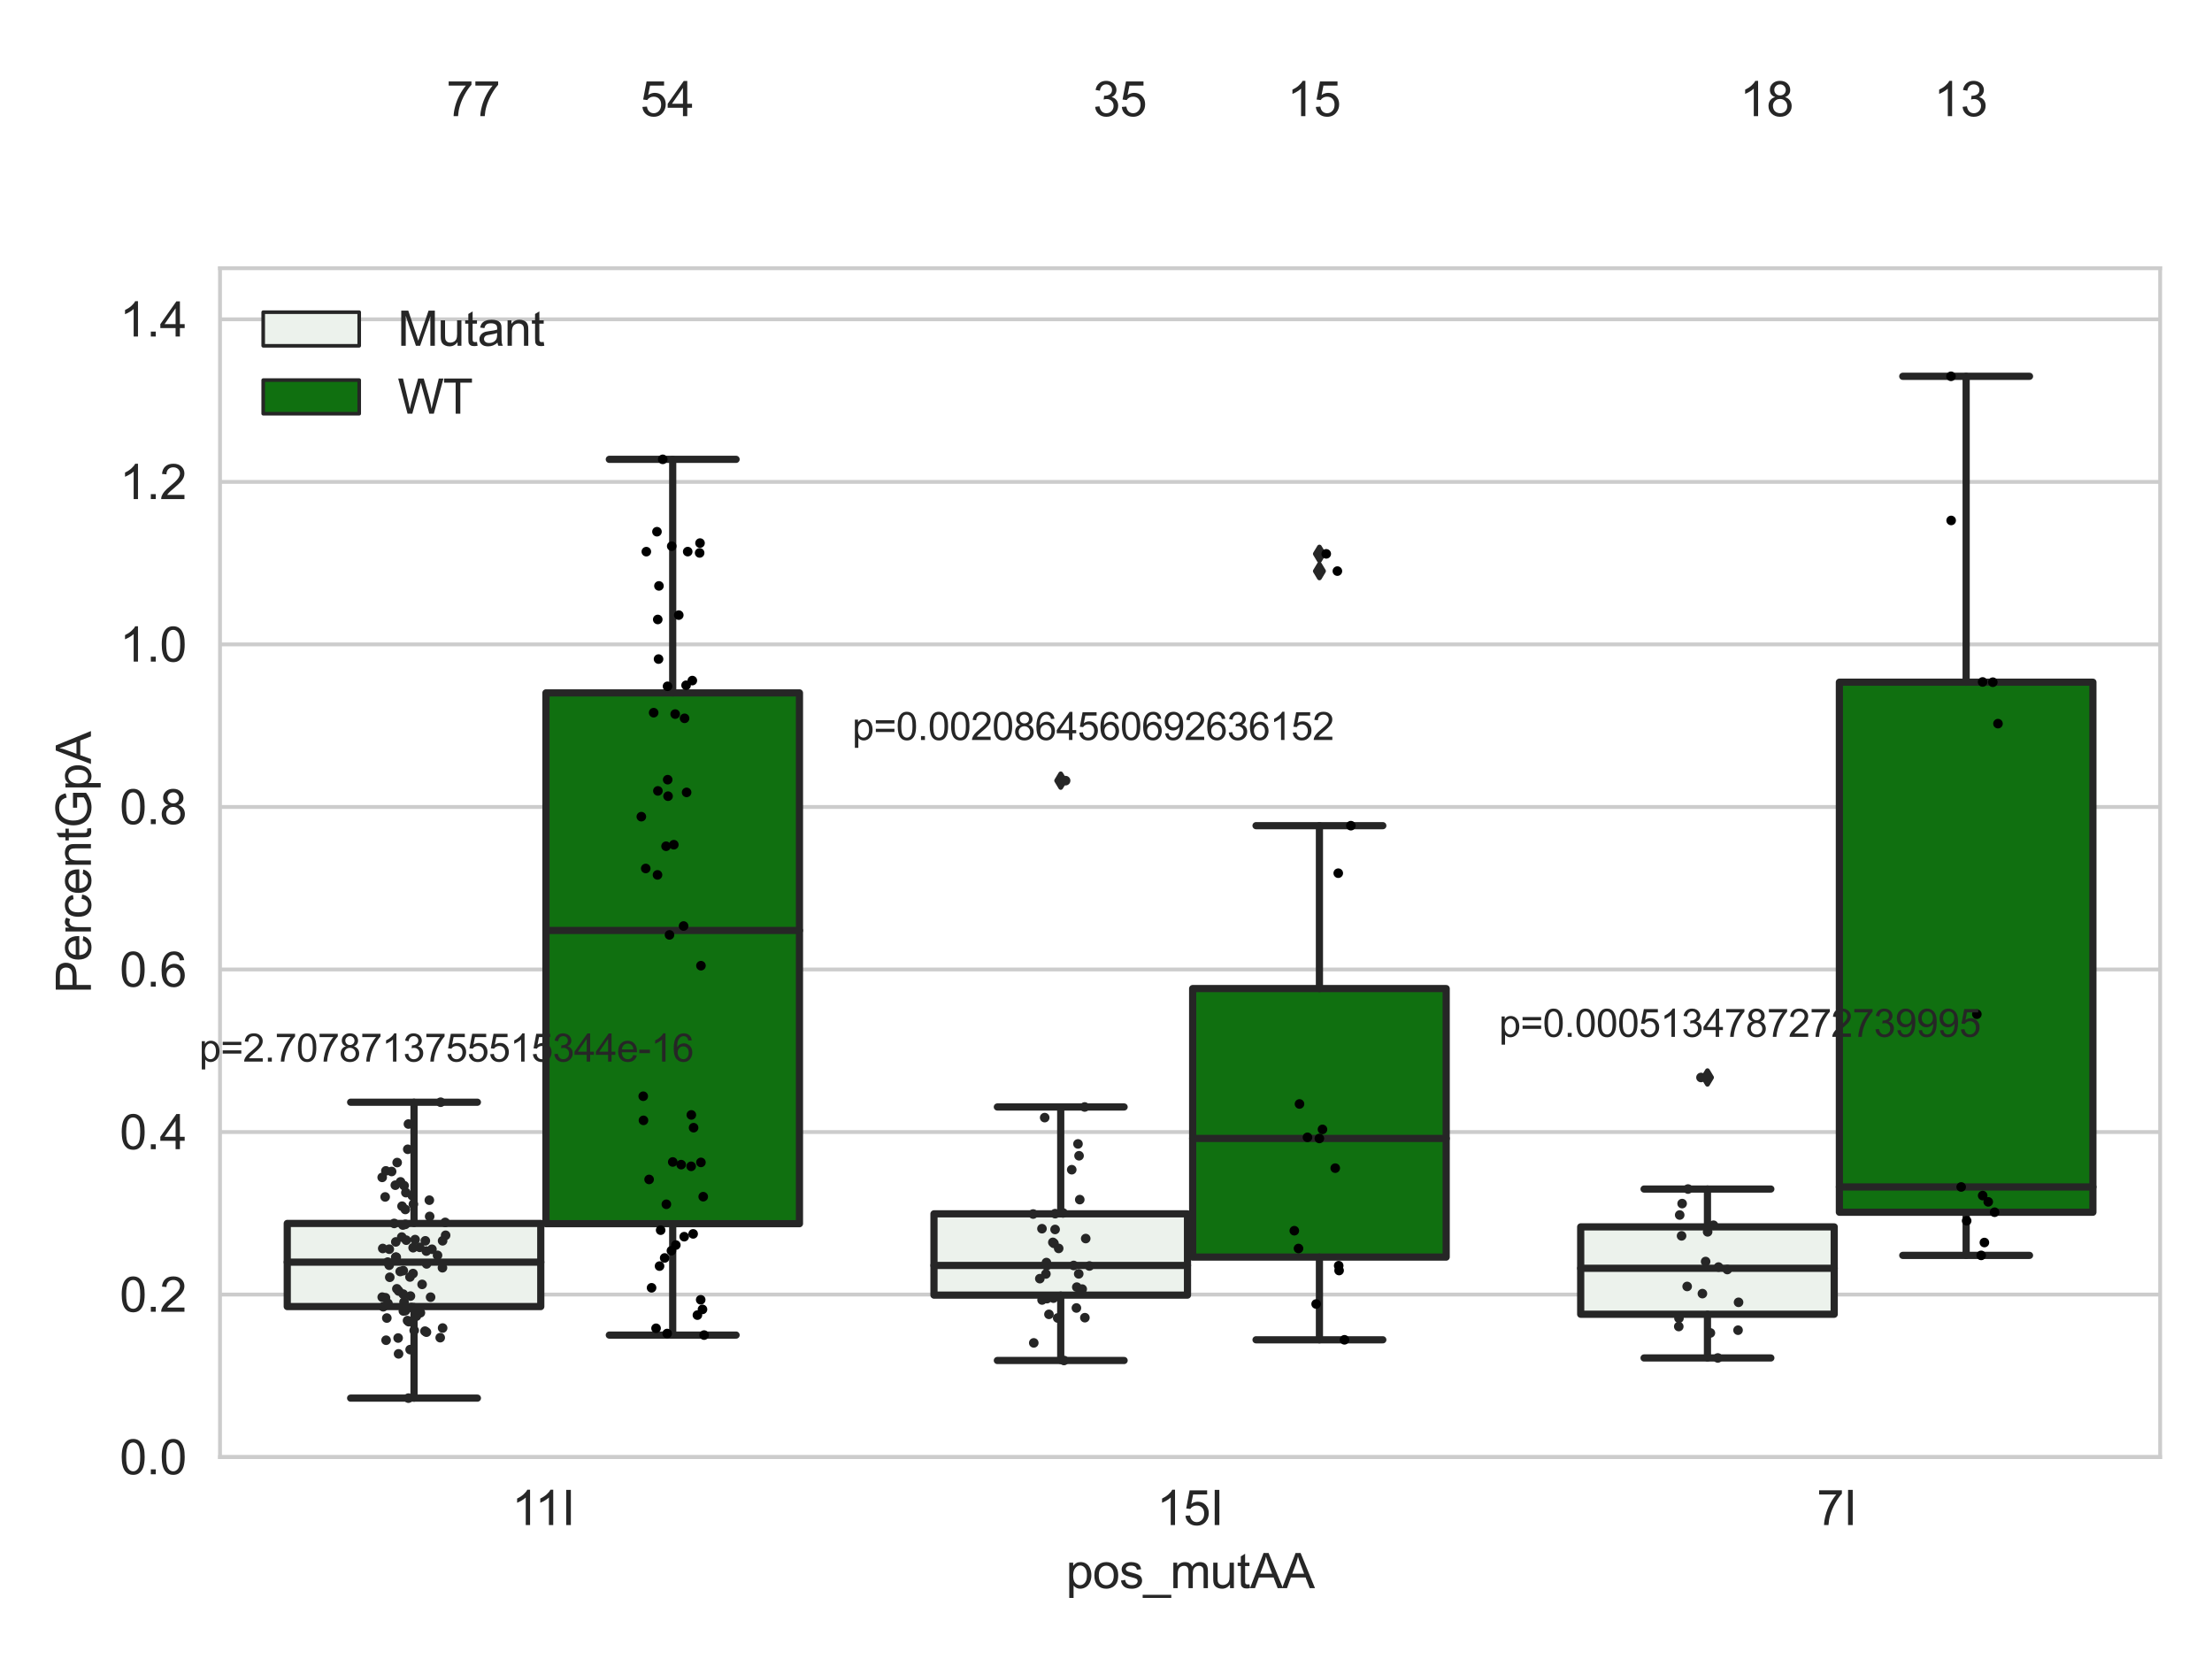 <?xml version="1.0" encoding="utf-8" standalone="no"?>
<!DOCTYPE svg PUBLIC "-//W3C//DTD SVG 1.1//EN"
  "http://www.w3.org/Graphics/SVG/1.1/DTD/svg11.dtd">
<svg xmlns:xlink="http://www.w3.org/1999/xlink" width="460.8pt" height="345.6pt" viewBox="0 0 460.8 345.6" xmlns="http://www.w3.org/2000/svg" version="1.1">
 <defs>
  <style type="text/css">*{stroke-linejoin: round; stroke-linecap: butt}</style>
 </defs>
 <g id="figure_1">
  <g id="patch_1">
   <path d="M 0 345.6 
L 460.8 345.6 
L 460.8 0 
L 0 0 
z
" style="fill: #ffffff"/>
  </g>
  <g id="axes_1">
   <g id="patch_2">
    <path d="M 45.83 303.539 
L 450 303.539 
L 450 55.877 
L 45.83 55.877 
z
" style="fill: #ffffff"/>
   </g>
   <g id="matplotlib.axis_1">
    <g id="xtick_1">
     <g id="text_1">
      <!-- 11I -->
      <g style="fill: #262626" transform="translate(106.61 317.697)scale(0.1 -0.1)">
       <defs>
        <path id="ArialMT-31" d="M 2384 0 
L 1822 0 
L 1822 3584 
Q 1619 3391 1289 3197 
Q 959 3003 697 2906 
L 697 3450 
Q 1169 3672 1522 3987 
Q 1875 4303 2022 4600 
L 2384 4600 
L 2384 0 
z
" transform="scale(0.016)"/>
        <path id="ArialMT-49" d="M 597 0 
L 597 4581 
L 1203 4581 
L 1203 0 
L 597 0 
z
" transform="scale(0.016)"/>
       </defs>
       <use xlink:href="#ArialMT-31"/>
       <use xlink:href="#ArialMT-31" x="48.24"/>
       <use xlink:href="#ArialMT-49" x="103.855"/>
      </g>
     </g>
    </g>
    <g id="xtick_2">
     <g id="text_2">
      <!-- 15I -->
      <g style="fill: #262626" transform="translate(240.965 317.697)scale(0.1 -0.1)">
       <defs>
        <path id="ArialMT-35" d="M 266 1200 
L 856 1250 
Q 922 819 1161 601 
Q 1400 384 1738 384 
Q 2144 384 2425 690 
Q 2706 997 2706 1503 
Q 2706 1984 2436 2262 
Q 2166 2541 1728 2541 
Q 1456 2541 1237 2417 
Q 1019 2294 894 2097 
L 366 2166 
L 809 4519 
L 3088 4519 
L 3088 3981 
L 1259 3981 
L 1013 2750 
Q 1425 3038 1878 3038 
Q 2478 3038 2890 2622 
Q 3303 2206 3303 1553 
Q 3303 931 2941 478 
Q 2500 -78 1738 -78 
Q 1113 -78 717 272 
Q 322 622 266 1200 
z
" transform="scale(0.016)"/>
       </defs>
       <use xlink:href="#ArialMT-31"/>
       <use xlink:href="#ArialMT-35" x="55.615"/>
       <use xlink:href="#ArialMT-49" x="111.23"/>
      </g>
     </g>
    </g>
    <g id="xtick_3">
     <g id="text_3">
      <!-- 7I -->
      <g style="fill: #262626" transform="translate(378.469 317.697)scale(0.1 -0.1)">
       <defs>
        <path id="ArialMT-37" d="M 303 3981 
L 303 4522 
L 3269 4522 
L 3269 4084 
Q 2831 3619 2401 2847 
Q 1972 2075 1738 1259 
Q 1569 684 1522 0 
L 944 0 
Q 953 541 1156 1306 
Q 1359 2072 1739 2783 
Q 2119 3494 2547 3981 
L 303 3981 
z
" transform="scale(0.016)"/>
       </defs>
       <use xlink:href="#ArialMT-37"/>
       <use xlink:href="#ArialMT-49" x="55.615"/>
      </g>
     </g>
    </g>
    <g id="text_4">
     <!-- pos_mutAA -->
     <g style="fill: #262626" transform="translate(222.069 330.842)scale(0.1 -0.1)">
      <defs>
       <path id="ArialMT-70" d="M 422 -1272 
L 422 3319 
L 934 3319 
L 934 2888 
Q 1116 3141 1344 3267 
Q 1572 3394 1897 3394 
Q 2322 3394 2647 3175 
Q 2972 2956 3137 2557 
Q 3303 2159 3303 1684 
Q 3303 1175 3120 767 
Q 2938 359 2589 142 
Q 2241 -75 1856 -75 
Q 1575 -75 1351 44 
Q 1128 163 984 344 
L 984 -1272 
L 422 -1272 
z
M 931 1641 
Q 931 1000 1190 694 
Q 1450 388 1819 388 
Q 2194 388 2461 705 
Q 2728 1022 2728 1688 
Q 2728 2322 2467 2637 
Q 2206 2953 1844 2953 
Q 1484 2953 1207 2617 
Q 931 2281 931 1641 
z
" transform="scale(0.016)"/>
       <path id="ArialMT-6f" d="M 213 1659 
Q 213 2581 725 3025 
Q 1153 3394 1769 3394 
Q 2453 3394 2887 2945 
Q 3322 2497 3322 1706 
Q 3322 1066 3130 698 
Q 2938 331 2570 128 
Q 2203 -75 1769 -75 
Q 1072 -75 642 372 
Q 213 819 213 1659 
z
M 791 1659 
Q 791 1022 1069 705 
Q 1347 388 1769 388 
Q 2188 388 2466 706 
Q 2744 1025 2744 1678 
Q 2744 2294 2464 2611 
Q 2184 2928 1769 2928 
Q 1347 2928 1069 2612 
Q 791 2297 791 1659 
z
" transform="scale(0.016)"/>
       <path id="ArialMT-73" d="M 197 991 
L 753 1078 
Q 800 744 1014 566 
Q 1228 388 1613 388 
Q 2000 388 2187 545 
Q 2375 703 2375 916 
Q 2375 1106 2209 1216 
Q 2094 1291 1634 1406 
Q 1016 1563 777 1677 
Q 538 1791 414 1992 
Q 291 2194 291 2438 
Q 291 2659 392 2848 
Q 494 3038 669 3163 
Q 800 3259 1026 3326 
Q 1253 3394 1513 3394 
Q 1903 3394 2198 3281 
Q 2494 3169 2634 2976 
Q 2775 2784 2828 2463 
L 2278 2388 
Q 2241 2644 2061 2787 
Q 1881 2931 1553 2931 
Q 1166 2931 1000 2803 
Q 834 2675 834 2503 
Q 834 2394 903 2306 
Q 972 2216 1119 2156 
Q 1203 2125 1616 2013 
Q 2213 1853 2448 1751 
Q 2684 1650 2818 1456 
Q 2953 1263 2953 975 
Q 2953 694 2789 445 
Q 2625 197 2315 61 
Q 2006 -75 1616 -75 
Q 969 -75 630 194 
Q 291 463 197 991 
z
" transform="scale(0.016)"/>
       <path id="ArialMT-5f" d="M -97 -1272 
L -97 -866 
L 3631 -866 
L 3631 -1272 
L -97 -1272 
z
" transform="scale(0.016)"/>
       <path id="ArialMT-6d" d="M 422 0 
L 422 3319 
L 925 3319 
L 925 2853 
Q 1081 3097 1340 3245 
Q 1600 3394 1931 3394 
Q 2300 3394 2536 3241 
Q 2772 3088 2869 2813 
Q 3263 3394 3894 3394 
Q 4388 3394 4653 3120 
Q 4919 2847 4919 2278 
L 4919 0 
L 4359 0 
L 4359 2091 
Q 4359 2428 4304 2576 
Q 4250 2725 4106 2815 
Q 3963 2906 3769 2906 
Q 3419 2906 3187 2673 
Q 2956 2441 2956 1928 
L 2956 0 
L 2394 0 
L 2394 2156 
Q 2394 2531 2256 2718 
Q 2119 2906 1806 2906 
Q 1569 2906 1367 2781 
Q 1166 2656 1075 2415 
Q 984 2175 984 1722 
L 984 0 
L 422 0 
z
" transform="scale(0.016)"/>
       <path id="ArialMT-75" d="M 2597 0 
L 2597 488 
Q 2209 -75 1544 -75 
Q 1250 -75 995 37 
Q 741 150 617 320 
Q 494 491 444 738 
Q 409 903 409 1263 
L 409 3319 
L 972 3319 
L 972 1478 
Q 972 1038 1006 884 
Q 1059 663 1231 536 
Q 1403 409 1656 409 
Q 1909 409 2131 539 
Q 2353 669 2445 892 
Q 2538 1116 2538 1541 
L 2538 3319 
L 3100 3319 
L 3100 0 
L 2597 0 
z
" transform="scale(0.016)"/>
       <path id="ArialMT-74" d="M 1650 503 
L 1731 6 
Q 1494 -44 1306 -44 
Q 1000 -44 831 53 
Q 663 150 594 308 
Q 525 466 525 972 
L 525 2881 
L 113 2881 
L 113 3319 
L 525 3319 
L 525 4141 
L 1084 4478 
L 1084 3319 
L 1650 3319 
L 1650 2881 
L 1084 2881 
L 1084 941 
Q 1084 700 1114 631 
Q 1144 563 1211 522 
Q 1278 481 1403 481 
Q 1497 481 1650 503 
z
" transform="scale(0.016)"/>
       <path id="ArialMT-41" d="M -9 0 
L 1750 4581 
L 2403 4581 
L 4278 0 
L 3588 0 
L 3053 1388 
L 1138 1388 
L 634 0 
L -9 0 
z
M 1313 1881 
L 2866 1881 
L 2388 3150 
Q 2169 3728 2063 4100 
Q 1975 3659 1816 3225 
L 1313 1881 
z
" transform="scale(0.016)"/>
      </defs>
      <use xlink:href="#ArialMT-70"/>
      <use xlink:href="#ArialMT-6f" x="55.615"/>
      <use xlink:href="#ArialMT-73" x="111.23"/>
      <use xlink:href="#ArialMT-5f" x="161.23"/>
      <use xlink:href="#ArialMT-6d" x="216.846"/>
      <use xlink:href="#ArialMT-75" x="300.146"/>
      <use xlink:href="#ArialMT-74" x="355.762"/>
      <use xlink:href="#ArialMT-41" x="383.545"/>
      <use xlink:href="#ArialMT-41" x="450.244"/>
     </g>
    </g>
   </g>
   <g id="matplotlib.axis_2">
    <g id="ytick_1">
     <g id="line2d_1">
      <path d="M 45.83 303.539 
L 450 303.539 
" clip-path="url(#p9d7b14220c)" style="fill: none; stroke: #cccccc; stroke-width: 0.8; stroke-linecap: round"/>
     </g>
     <g id="text_5">
      <!-- 0.0 -->
      <g style="fill: #262626" transform="translate(24.93 307.118)scale(0.1 -0.1)">
       <defs>
        <path id="ArialMT-30" d="M 266 2259 
Q 266 3072 433 3567 
Q 600 4063 929 4331 
Q 1259 4600 1759 4600 
Q 2128 4600 2406 4451 
Q 2684 4303 2865 4023 
Q 3047 3744 3150 3342 
Q 3253 2941 3253 2259 
Q 3253 1453 3087 958 
Q 2922 463 2592 192 
Q 2263 -78 1759 -78 
Q 1097 -78 719 397 
Q 266 969 266 2259 
z
M 844 2259 
Q 844 1131 1108 757 
Q 1372 384 1759 384 
Q 2147 384 2411 759 
Q 2675 1134 2675 2259 
Q 2675 3391 2411 3762 
Q 2147 4134 1753 4134 
Q 1366 4134 1134 3806 
Q 844 3388 844 2259 
z
" transform="scale(0.016)"/>
        <path id="ArialMT-2e" d="M 581 0 
L 581 641 
L 1222 641 
L 1222 0 
L 581 0 
z
" transform="scale(0.016)"/>
       </defs>
       <use xlink:href="#ArialMT-30"/>
       <use xlink:href="#ArialMT-2e" x="55.615"/>
       <use xlink:href="#ArialMT-30" x="83.398"/>
      </g>
     </g>
    </g>
    <g id="ytick_2">
     <g id="line2d_2">
      <path d="M 45.83 269.68 
L 450 269.68 
" clip-path="url(#p9d7b14220c)" style="fill: none; stroke: #cccccc; stroke-width: 0.8; stroke-linecap: round"/>
     </g>
     <g id="text_6">
      <!-- 0.2 -->
      <g style="fill: #262626" transform="translate(24.93 273.259)scale(0.1 -0.1)">
       <defs>
        <path id="ArialMT-32" d="M 3222 541 
L 3222 0 
L 194 0 
Q 188 203 259 391 
Q 375 700 629 1000 
Q 884 1300 1366 1694 
Q 2113 2306 2375 2664 
Q 2638 3022 2638 3341 
Q 2638 3675 2398 3904 
Q 2159 4134 1775 4134 
Q 1369 4134 1125 3890 
Q 881 3647 878 3216 
L 300 3275 
Q 359 3922 746 4261 
Q 1134 4600 1788 4600 
Q 2447 4600 2831 4234 
Q 3216 3869 3216 3328 
Q 3216 3053 3103 2787 
Q 2991 2522 2730 2228 
Q 2469 1934 1863 1422 
Q 1356 997 1212 845 
Q 1069 694 975 541 
L 3222 541 
z
" transform="scale(0.016)"/>
       </defs>
       <use xlink:href="#ArialMT-30"/>
       <use xlink:href="#ArialMT-2e" x="55.615"/>
       <use xlink:href="#ArialMT-32" x="83.398"/>
      </g>
     </g>
    </g>
    <g id="ytick_3">
     <g id="line2d_3">
      <path d="M 45.83 235.82 
L 450 235.82 
" clip-path="url(#p9d7b14220c)" style="fill: none; stroke: #cccccc; stroke-width: 0.8; stroke-linecap: round"/>
     </g>
     <g id="text_7">
      <!-- 0.4 -->
      <g style="fill: #262626" transform="translate(24.93 239.399)scale(0.1 -0.1)">
       <defs>
        <path id="ArialMT-34" d="M 2069 0 
L 2069 1097 
L 81 1097 
L 81 1613 
L 2172 4581 
L 2631 4581 
L 2631 1613 
L 3250 1613 
L 3250 1097 
L 2631 1097 
L 2631 0 
L 2069 0 
z
M 2069 1613 
L 2069 3678 
L 634 1613 
L 2069 1613 
z
" transform="scale(0.016)"/>
       </defs>
       <use xlink:href="#ArialMT-30"/>
       <use xlink:href="#ArialMT-2e" x="55.615"/>
       <use xlink:href="#ArialMT-34" x="83.398"/>
      </g>
     </g>
    </g>
    <g id="ytick_4">
     <g id="line2d_4">
      <path d="M 45.83 201.961 
L 450 201.961 
" clip-path="url(#p9d7b14220c)" style="fill: none; stroke: #cccccc; stroke-width: 0.8; stroke-linecap: round"/>
     </g>
     <g id="text_8">
      <!-- 0.6 -->
      <g style="fill: #262626" transform="translate(24.93 205.54)scale(0.1 -0.1)">
       <defs>
        <path id="ArialMT-36" d="M 3184 3459 
L 2625 3416 
Q 2550 3747 2413 3897 
Q 2184 4138 1850 4138 
Q 1581 4138 1378 3988 
Q 1113 3794 959 3422 
Q 806 3050 800 2363 
Q 1003 2672 1297 2822 
Q 1591 2972 1913 2972 
Q 2475 2972 2870 2558 
Q 3266 2144 3266 1488 
Q 3266 1056 3080 686 
Q 2894 316 2569 119 
Q 2244 -78 1831 -78 
Q 1128 -78 684 439 
Q 241 956 241 2144 
Q 241 3472 731 4075 
Q 1159 4600 1884 4600 
Q 2425 4600 2770 4297 
Q 3116 3994 3184 3459 
z
M 888 1484 
Q 888 1194 1011 928 
Q 1134 663 1356 523 
Q 1578 384 1822 384 
Q 2178 384 2434 671 
Q 2691 959 2691 1453 
Q 2691 1928 2437 2201 
Q 2184 2475 1800 2475 
Q 1419 2475 1153 2201 
Q 888 1928 888 1484 
z
" transform="scale(0.016)"/>
       </defs>
       <use xlink:href="#ArialMT-30"/>
       <use xlink:href="#ArialMT-2e" x="55.615"/>
       <use xlink:href="#ArialMT-36" x="83.398"/>
      </g>
     </g>
    </g>
    <g id="ytick_5">
     <g id="line2d_5">
      <path d="M 45.83 168.102 
L 450 168.102 
" clip-path="url(#p9d7b14220c)" style="fill: none; stroke: #cccccc; stroke-width: 0.8; stroke-linecap: round"/>
     </g>
     <g id="text_9">
      <!-- 0.8 -->
      <g style="fill: #262626" transform="translate(24.93 171.681)scale(0.1 -0.1)">
       <defs>
        <path id="ArialMT-38" d="M 1131 2484 
Q 781 2613 612 2850 
Q 444 3088 444 3419 
Q 444 3919 803 4259 
Q 1163 4600 1759 4600 
Q 2359 4600 2725 4251 
Q 3091 3903 3091 3403 
Q 3091 3084 2923 2848 
Q 2756 2613 2416 2484 
Q 2838 2347 3058 2040 
Q 3278 1734 3278 1309 
Q 3278 722 2862 322 
Q 2447 -78 1769 -78 
Q 1091 -78 675 323 
Q 259 725 259 1325 
Q 259 1772 486 2073 
Q 713 2375 1131 2484 
z
M 1019 3438 
Q 1019 3113 1228 2906 
Q 1438 2700 1772 2700 
Q 2097 2700 2305 2904 
Q 2513 3109 2513 3406 
Q 2513 3716 2298 3927 
Q 2084 4138 1766 4138 
Q 1444 4138 1231 3931 
Q 1019 3725 1019 3438 
z
M 838 1322 
Q 838 1081 952 856 
Q 1066 631 1291 507 
Q 1516 384 1775 384 
Q 2178 384 2440 643 
Q 2703 903 2703 1303 
Q 2703 1709 2433 1975 
Q 2163 2241 1756 2241 
Q 1359 2241 1098 1978 
Q 838 1716 838 1322 
z
" transform="scale(0.016)"/>
       </defs>
       <use xlink:href="#ArialMT-30"/>
       <use xlink:href="#ArialMT-2e" x="55.615"/>
       <use xlink:href="#ArialMT-38" x="83.398"/>
      </g>
     </g>
    </g>
    <g id="ytick_6">
     <g id="line2d_6">
      <path d="M 45.83 134.243 
L 450 134.243 
" clip-path="url(#p9d7b14220c)" style="fill: none; stroke: #cccccc; stroke-width: 0.8; stroke-linecap: round"/>
     </g>
     <g id="text_10">
      <!-- 1.0 -->
      <g style="fill: #262626" transform="translate(24.93 137.822)scale(0.1 -0.1)">
       <use xlink:href="#ArialMT-31"/>
       <use xlink:href="#ArialMT-2e" x="55.615"/>
       <use xlink:href="#ArialMT-30" x="83.398"/>
      </g>
     </g>
    </g>
    <g id="ytick_7">
     <g id="line2d_7">
      <path d="M 45.83 100.384 
L 450 100.384 
" clip-path="url(#p9d7b14220c)" style="fill: none; stroke: #cccccc; stroke-width: 0.8; stroke-linecap: round"/>
     </g>
     <g id="text_11">
      <!-- 1.2 -->
      <g style="fill: #262626" transform="translate(24.93 103.963)scale(0.1 -0.1)">
       <use xlink:href="#ArialMT-31"/>
       <use xlink:href="#ArialMT-2e" x="55.615"/>
       <use xlink:href="#ArialMT-32" x="83.398"/>
      </g>
     </g>
    </g>
    <g id="ytick_8">
     <g id="line2d_8">
      <path d="M 45.83 66.525 
L 450 66.525 
" clip-path="url(#p9d7b14220c)" style="fill: none; stroke: #cccccc; stroke-width: 0.8; stroke-linecap: round"/>
     </g>
     <g id="text_12">
      <!-- 1.4 -->
      <g style="fill: #262626" transform="translate(24.93 70.104)scale(0.1 -0.1)">
       <use xlink:href="#ArialMT-31"/>
       <use xlink:href="#ArialMT-2e" x="55.615"/>
       <use xlink:href="#ArialMT-34" x="83.398"/>
      </g>
     </g>
    </g>
    <g id="text_13">
     <!-- PercentGpA -->
     <g style="fill: #262626" transform="translate(18.942 206.943)rotate(-90)scale(0.1 -0.1)">
      <defs>
       <path id="ArialMT-50" d="M 494 0 
L 494 4581 
L 2222 4581 
Q 2678 4581 2919 4538 
Q 3256 4481 3484 4323 
Q 3713 4166 3852 3881 
Q 3991 3597 3991 3256 
Q 3991 2672 3619 2267 
Q 3247 1863 2275 1863 
L 1100 1863 
L 1100 0 
L 494 0 
z
M 1100 2403 
L 2284 2403 
Q 2872 2403 3119 2622 
Q 3366 2841 3366 3238 
Q 3366 3525 3220 3729 
Q 3075 3934 2838 4000 
Q 2684 4041 2272 4041 
L 1100 4041 
L 1100 2403 
z
" transform="scale(0.016)"/>
       <path id="ArialMT-65" d="M 2694 1069 
L 3275 997 
Q 3138 488 2766 206 
Q 2394 -75 1816 -75 
Q 1088 -75 661 373 
Q 234 822 234 1631 
Q 234 2469 665 2931 
Q 1097 3394 1784 3394 
Q 2450 3394 2872 2941 
Q 3294 2488 3294 1666 
Q 3294 1616 3291 1516 
L 816 1516 
Q 847 969 1125 678 
Q 1403 388 1819 388 
Q 2128 388 2347 550 
Q 2566 713 2694 1069 
z
M 847 1978 
L 2700 1978 
Q 2663 2397 2488 2606 
Q 2219 2931 1791 2931 
Q 1403 2931 1139 2672 
Q 875 2413 847 1978 
z
" transform="scale(0.016)"/>
       <path id="ArialMT-72" d="M 416 0 
L 416 3319 
L 922 3319 
L 922 2816 
Q 1116 3169 1280 3281 
Q 1444 3394 1641 3394 
Q 1925 3394 2219 3213 
L 2025 2691 
Q 1819 2813 1613 2813 
Q 1428 2813 1281 2702 
Q 1134 2591 1072 2394 
Q 978 2094 978 1738 
L 978 0 
L 416 0 
z
" transform="scale(0.016)"/>
       <path id="ArialMT-63" d="M 2588 1216 
L 3141 1144 
Q 3050 572 2676 248 
Q 2303 -75 1759 -75 
Q 1078 -75 664 370 
Q 250 816 250 1647 
Q 250 2184 428 2587 
Q 606 2991 970 3192 
Q 1334 3394 1763 3394 
Q 2303 3394 2647 3120 
Q 2991 2847 3088 2344 
L 2541 2259 
Q 2463 2594 2264 2762 
Q 2066 2931 1784 2931 
Q 1359 2931 1093 2626 
Q 828 2322 828 1663 
Q 828 994 1084 691 
Q 1341 388 1753 388 
Q 2084 388 2306 591 
Q 2528 794 2588 1216 
z
" transform="scale(0.016)"/>
       <path id="ArialMT-6e" d="M 422 0 
L 422 3319 
L 928 3319 
L 928 2847 
Q 1294 3394 1984 3394 
Q 2284 3394 2536 3286 
Q 2788 3178 2913 3003 
Q 3038 2828 3088 2588 
Q 3119 2431 3119 2041 
L 3119 0 
L 2556 0 
L 2556 2019 
Q 2556 2363 2490 2533 
Q 2425 2703 2258 2804 
Q 2091 2906 1866 2906 
Q 1506 2906 1245 2678 
Q 984 2450 984 1813 
L 984 0 
L 422 0 
z
" transform="scale(0.016)"/>
       <path id="ArialMT-47" d="M 2638 1797 
L 2638 2334 
L 4578 2338 
L 4578 638 
Q 4131 281 3656 101 
Q 3181 -78 2681 -78 
Q 2006 -78 1454 211 
Q 903 500 622 1047 
Q 341 1594 341 2269 
Q 341 2938 620 3517 
Q 900 4097 1425 4378 
Q 1950 4659 2634 4659 
Q 3131 4659 3532 4498 
Q 3934 4338 4162 4050 
Q 4391 3763 4509 3300 
L 3963 3150 
Q 3859 3500 3706 3700 
Q 3553 3900 3268 4020 
Q 2984 4141 2638 4141 
Q 2222 4141 1919 4014 
Q 1616 3888 1430 3681 
Q 1244 3475 1141 3228 
Q 966 2803 966 2306 
Q 966 1694 1177 1281 
Q 1388 869 1791 669 
Q 2194 469 2647 469 
Q 3041 469 3416 620 
Q 3791 772 3984 944 
L 3984 1797 
L 2638 1797 
z
" transform="scale(0.016)"/>
      </defs>
      <use xlink:href="#ArialMT-50"/>
      <use xlink:href="#ArialMT-65" x="66.699"/>
      <use xlink:href="#ArialMT-72" x="122.314"/>
      <use xlink:href="#ArialMT-63" x="155.615"/>
      <use xlink:href="#ArialMT-65" x="205.615"/>
      <use xlink:href="#ArialMT-6e" x="261.23"/>
      <use xlink:href="#ArialMT-74" x="316.846"/>
      <use xlink:href="#ArialMT-47" x="344.629"/>
      <use xlink:href="#ArialMT-70" x="422.412"/>
      <use xlink:href="#ArialMT-41" x="478.027"/>
     </g>
    </g>
   </g>
   <g id="patch_3">
    <path d="M 59.841 272.181 
L 112.653 272.181 
L 112.653 254.864 
L 59.841 254.864 
L 59.841 272.181 
z
" clip-path="url(#p9d7b14220c)" style="fill: #ecf2ec; stroke: #262626; stroke-width: 1.5; stroke-linejoin: miter"/>
   </g>
   <g id="patch_4">
    <path d="M 113.731 254.918 
L 166.542 254.918 
L 166.542 144.343 
L 113.731 144.343 
L 113.731 254.918 
z
" clip-path="url(#p9d7b14220c)" style="fill: #107010; stroke: #262626; stroke-width: 1.5; stroke-linejoin: miter"/>
   </g>
   <g id="patch_5">
    <path d="M 194.565 269.794 
L 247.376 269.794 
L 247.376 252.867 
L 194.565 252.867 
L 194.565 269.794 
z
" clip-path="url(#p9d7b14220c)" style="fill: #ecf2ec; stroke: #262626; stroke-width: 1.5; stroke-linejoin: miter"/>
   </g>
   <g id="patch_6">
    <path d="M 248.454 261.873 
L 301.265 261.873 
L 301.265 205.938 
L 248.454 205.938 
L 248.454 261.873 
z
" clip-path="url(#p9d7b14220c)" style="fill: #107010; stroke: #262626; stroke-width: 1.5; stroke-linejoin: miter"/>
   </g>
   <g id="patch_7">
    <path d="M 329.288 273.783 
L 382.099 273.783 
L 382.099 255.581 
L 329.288 255.581 
L 329.288 273.783 
z
" clip-path="url(#p9d7b14220c)" style="fill: #ecf2ec; stroke: #262626; stroke-width: 1.5; stroke-linejoin: miter"/>
   </g>
   <g id="patch_8">
    <path d="M 383.177 252.527 
L 435.989 252.527 
L 435.989 142.115 
L 383.177 142.115 
L 383.177 252.527 
z
" clip-path="url(#p9d7b14220c)" style="fill: #107010; stroke: #262626; stroke-width: 1.5; stroke-linejoin: miter"/>
   </g>
   <g id="patch_9">
    <path d="M 113.192 303.539 
L 113.192 303.539 
L 113.192 303.539 
L 113.192 303.539 
z
" clip-path="url(#p9d7b14220c)" style="fill: #ecf2ec; stroke: #262626; stroke-width: 0.75; stroke-linejoin: miter"/>
   </g>
   <g id="patch_10">
    <path d="M 113.192 303.539 
L 113.192 303.539 
L 113.192 303.539 
L 113.192 303.539 
z
" clip-path="url(#p9d7b14220c)" style="fill: #107010; stroke: #262626; stroke-width: 0.75; stroke-linejoin: miter"/>
   </g>
   <g id="PathCollection_1"/>
   <g id="PathCollection_2"/>
   <g id="line2d_9">
    <path d="M 86.247 272.181 
L 86.247 291.255 
" clip-path="url(#p9d7b14220c)" style="fill: none; stroke: #262626; stroke-width: 1.5; stroke-linecap: round"/>
   </g>
   <g id="line2d_10">
    <path d="M 86.247 254.864 
L 86.247 229.612 
" clip-path="url(#p9d7b14220c)" style="fill: none; stroke: #262626; stroke-width: 1.5; stroke-linecap: round"/>
   </g>
   <g id="line2d_11">
    <path d="M 73.044 291.255 
L 99.45 291.255 
" clip-path="url(#p9d7b14220c)" style="fill: none; stroke: #262626; stroke-width: 1.5; stroke-linecap: round"/>
   </g>
   <g id="line2d_12">
    <path d="M 73.044 229.612 
L 99.45 229.612 
" clip-path="url(#p9d7b14220c)" style="fill: none; stroke: #262626; stroke-width: 1.5; stroke-linecap: round"/>
   </g>
   <g id="line2d_13"/>
   <g id="line2d_14">
    <path d="M 140.136 254.918 
L 140.136 278.122 
" clip-path="url(#p9d7b14220c)" style="fill: none; stroke: #262626; stroke-width: 1.5; stroke-linecap: round"/>
   </g>
   <g id="line2d_15">
    <path d="M 140.136 144.343 
L 140.136 95.689 
" clip-path="url(#p9d7b14220c)" style="fill: none; stroke: #262626; stroke-width: 1.5; stroke-linecap: round"/>
   </g>
   <g id="line2d_16">
    <path d="M 126.933 278.122 
L 153.339 278.122 
" clip-path="url(#p9d7b14220c)" style="fill: none; stroke: #262626; stroke-width: 1.5; stroke-linecap: round"/>
   </g>
   <g id="line2d_17">
    <path d="M 126.933 95.689 
L 153.339 95.689 
" clip-path="url(#p9d7b14220c)" style="fill: none; stroke: #262626; stroke-width: 1.5; stroke-linecap: round"/>
   </g>
   <g id="line2d_18"/>
   <g id="line2d_19">
    <path d="M 220.97 269.794 
L 220.97 283.414 
" clip-path="url(#p9d7b14220c)" style="fill: none; stroke: #262626; stroke-width: 1.5; stroke-linecap: round"/>
   </g>
   <g id="line2d_20">
    <path d="M 220.97 252.867 
L 220.97 230.602 
" clip-path="url(#p9d7b14220c)" style="fill: none; stroke: #262626; stroke-width: 1.5; stroke-linecap: round"/>
   </g>
   <g id="line2d_21">
    <path d="M 207.767 283.414 
L 234.173 283.414 
" clip-path="url(#p9d7b14220c)" style="fill: none; stroke: #262626; stroke-width: 1.5; stroke-linecap: round"/>
   </g>
   <g id="line2d_22">
    <path d="M 207.767 230.602 
L 234.173 230.602 
" clip-path="url(#p9d7b14220c)" style="fill: none; stroke: #262626; stroke-width: 1.5; stroke-linecap: round"/>
   </g>
   <g id="line2d_23">
    <defs>
     <path id="m7c11a58ead" d="M -0 1.414 
L 0.849 0 
L 0 -1.414 
L -0.849 -0 
z
" style="stroke: #262626; stroke-linejoin: miter"/>
    </defs>
    <g clip-path="url(#p9d7b14220c)">
     <use xlink:href="#m7c11a58ead" x="220.97" y="162.623" style="fill: #262626; stroke: #262626; stroke-linejoin: miter"/>
    </g>
   </g>
   <g id="line2d_24">
    <path d="M 274.86 261.873 
L 274.86 279.105 
" clip-path="url(#p9d7b14220c)" style="fill: none; stroke: #262626; stroke-width: 1.5; stroke-linecap: round"/>
   </g>
   <g id="line2d_25">
    <path d="M 274.86 205.938 
L 274.86 172.002 
" clip-path="url(#p9d7b14220c)" style="fill: none; stroke: #262626; stroke-width: 1.5; stroke-linecap: round"/>
   </g>
   <g id="line2d_26">
    <path d="M 261.657 279.105 
L 288.063 279.105 
" clip-path="url(#p9d7b14220c)" style="fill: none; stroke: #262626; stroke-width: 1.5; stroke-linecap: round"/>
   </g>
   <g id="line2d_27">
    <path d="M 261.657 172.002 
L 288.063 172.002 
" clip-path="url(#p9d7b14220c)" style="fill: none; stroke: #262626; stroke-width: 1.5; stroke-linecap: round"/>
   </g>
   <g id="line2d_28">
    <g clip-path="url(#p9d7b14220c)">
     <use xlink:href="#m7c11a58ead" x="274.86" y="118.97" style="fill: #262626; stroke: #262626; stroke-linejoin: miter"/>
     <use xlink:href="#m7c11a58ead" x="274.86" y="115.377" style="fill: #262626; stroke: #262626; stroke-linejoin: miter"/>
    </g>
   </g>
   <g id="line2d_29">
    <path d="M 355.694 273.783 
L 355.694 282.887 
" clip-path="url(#p9d7b14220c)" style="fill: none; stroke: #262626; stroke-width: 1.5; stroke-linecap: round"/>
   </g>
   <g id="line2d_30">
    <path d="M 355.694 255.581 
L 355.694 247.699 
" clip-path="url(#p9d7b14220c)" style="fill: none; stroke: #262626; stroke-width: 1.5; stroke-linecap: round"/>
   </g>
   <g id="line2d_31">
    <path d="M 342.491 282.887 
L 368.897 282.887 
" clip-path="url(#p9d7b14220c)" style="fill: none; stroke: #262626; stroke-width: 1.5; stroke-linecap: round"/>
   </g>
   <g id="line2d_32">
    <path d="M 342.491 247.699 
L 368.897 247.699 
" clip-path="url(#p9d7b14220c)" style="fill: none; stroke: #262626; stroke-width: 1.5; stroke-linecap: round"/>
   </g>
   <g id="line2d_33">
    <g clip-path="url(#p9d7b14220c)">
     <use xlink:href="#m7c11a58ead" x="355.694" y="224.458" style="fill: #262626; stroke: #262626; stroke-linejoin: miter"/>
    </g>
   </g>
   <g id="line2d_34">
    <path d="M 409.583 252.527 
L 409.583 261.519 
" clip-path="url(#p9d7b14220c)" style="fill: none; stroke: #262626; stroke-width: 1.5; stroke-linecap: round"/>
   </g>
   <g id="line2d_35">
    <path d="M 409.583 142.115 
L 409.583 78.391 
" clip-path="url(#p9d7b14220c)" style="fill: none; stroke: #262626; stroke-width: 1.5; stroke-linecap: round"/>
   </g>
   <g id="line2d_36">
    <path d="M 396.38 261.519 
L 422.786 261.519 
" clip-path="url(#p9d7b14220c)" style="fill: none; stroke: #262626; stroke-width: 1.5; stroke-linecap: round"/>
   </g>
   <g id="line2d_37">
    <path d="M 396.38 78.391 
L 422.786 78.391 
" clip-path="url(#p9d7b14220c)" style="fill: none; stroke: #262626; stroke-width: 1.5; stroke-linecap: round"/>
   </g>
   <g id="line2d_38"/>
   <g id="line2d_39">
    <path d="M 59.841 262.923 
L 112.653 262.923 
" clip-path="url(#p9d7b14220c)" style="fill: none; stroke: #262626; stroke-width: 1.5; stroke-linecap: round"/>
   </g>
   <g id="line2d_40">
    <path d="M 113.731 193.829 
L 166.542 193.829 
" clip-path="url(#p9d7b14220c)" style="fill: none; stroke: #262626; stroke-width: 1.5; stroke-linecap: round"/>
   </g>
   <g id="line2d_41">
    <path d="M 194.565 263.616 
L 247.376 263.616 
" clip-path="url(#p9d7b14220c)" style="fill: none; stroke: #262626; stroke-width: 1.5; stroke-linecap: round"/>
   </g>
   <g id="line2d_42">
    <path d="M 248.454 237.163 
L 301.265 237.163 
" clip-path="url(#p9d7b14220c)" style="fill: none; stroke: #262626; stroke-width: 1.5; stroke-linecap: round"/>
   </g>
   <g id="line2d_43">
    <path d="M 329.288 264.208 
L 382.099 264.208 
" clip-path="url(#p9d7b14220c)" style="fill: none; stroke: #262626; stroke-width: 1.5; stroke-linecap: round"/>
   </g>
   <g id="line2d_44">
    <path d="M 383.177 247.265 
L 435.989 247.265 
" clip-path="url(#p9d7b14220c)" style="fill: none; stroke: #262626; stroke-width: 1.5; stroke-linecap: round"/>
   </g>
   <g id="patch_11">
    <path d="M 45.83 303.539 
L 45.83 55.877 
" style="fill: none; stroke: #cccccc; stroke-width: 0.8; stroke-linejoin: miter; stroke-linecap: square"/>
   </g>
   <g id="patch_12">
    <path d="M 450 303.539 
L 450 55.877 
" style="fill: none; stroke: #cccccc; stroke-width: 0.8; stroke-linejoin: miter; stroke-linecap: square"/>
   </g>
   <g id="patch_13">
    <path d="M 45.83 303.539 
L 450 303.539 
" style="fill: none; stroke: #cccccc; stroke-width: 0.8; stroke-linejoin: miter; stroke-linecap: square"/>
   </g>
   <g id="patch_14">
    <path d="M 45.83 55.877 
L 450 55.877 
" style="fill: none; stroke: #cccccc; stroke-width: 0.8; stroke-linejoin: miter; stroke-linecap: square"/>
   </g>
   <g id="PathCollection_3">
    <defs>
     <path id="C0_0_38cad629f7" d="M 0 1 
C 0.265 1 0.52 0.895 0.707 0.707 
C 0.895 0.52 1 0.265 1 -0 
C 1 -0.265 0.895 -0.52 0.707 -0.707 
C 0.52 -0.895 0.265 -1 0 -1 
C -0.265 -1 -0.52 -0.895 -0.707 -0.707 
C -0.895 -0.52 -1 -0.265 -1 0 
C -1 0.265 -0.895 0.52 -0.707 0.707 
C -0.52 0.895 -0.265 1 0 1 
z
"/>
    </defs>
    <g clip-path="url(#p9d7b14220c)">
     <use xlink:href="#C0_0_38cad629f7" x="89.508" y="253.405" style="fill: #262626"/>
    </g>
    <g clip-path="url(#p9d7b14220c)">
     <use xlink:href="#C0_0_38cad629f7" x="82.939" y="278.736" style="fill: #262626"/>
    </g>
    <g clip-path="url(#p9d7b14220c)">
     <use xlink:href="#C0_0_38cad629f7" x="84.552" y="248.448" style="fill: #262626"/>
    </g>
    <g clip-path="url(#p9d7b14220c)">
     <use xlink:href="#C0_0_38cad629f7" x="87.58" y="273.469" style="fill: #262626"/>
    </g>
    <g clip-path="url(#p9d7b14220c)">
     <use xlink:href="#C0_0_38cad629f7" x="88.814" y="260.628" style="fill: #262626"/>
    </g>
    <g clip-path="url(#p9d7b14220c)">
     <use xlink:href="#C0_0_38cad629f7" x="84.945" y="239.415" style="fill: #262626"/>
    </g>
    <g clip-path="url(#p9d7b14220c)">
     <use xlink:href="#C0_0_38cad629f7" x="81.076" y="263.567" style="fill: #262626"/>
    </g>
    <g clip-path="url(#p9d7b14220c)">
     <use xlink:href="#C0_0_38cad629f7" x="91.146" y="261.508" style="fill: #262626"/>
    </g>
    <g clip-path="url(#p9d7b14220c)">
     <use xlink:href="#C0_0_38cad629f7" x="82.113" y="254.864" style="fill: #262626"/>
    </g>
    <g clip-path="url(#p9d7b14220c)">
     <use xlink:href="#C0_0_38cad629f7" x="83.754" y="251.273" style="fill: #262626"/>
    </g>
    <g clip-path="url(#p9d7b14220c)">
     <use xlink:href="#C0_0_38cad629f7" x="82.452" y="258.713" style="fill: #262626"/>
    </g>
    <g clip-path="url(#p9d7b14220c)">
     <use xlink:href="#C0_0_38cad629f7" x="80.236" y="249.343" style="fill: #262626"/>
    </g>
    <g clip-path="url(#p9d7b14220c)">
     <use xlink:href="#C0_0_38cad629f7" x="83.692" y="257.702" style="fill: #262626"/>
    </g>
    <g clip-path="url(#p9d7b14220c)">
     <use xlink:href="#C0_0_38cad629f7" x="80.816" y="271.511" style="fill: #262626"/>
    </g>
    <g clip-path="url(#p9d7b14220c)">
     <use xlink:href="#C0_0_38cad629f7" x="85.694" y="272.371" style="fill: #262626"/>
    </g>
    <g clip-path="url(#p9d7b14220c)">
     <use xlink:href="#C0_0_38cad629f7" x="84.166" y="272.181" style="fill: #262626"/>
    </g>
    <g clip-path="url(#p9d7b14220c)">
     <use xlink:href="#C0_0_38cad629f7" x="83.368" y="264.876" style="fill: #262626"/>
    </g>
    <g clip-path="url(#p9d7b14220c)">
     <use xlink:href="#C0_0_38cad629f7" x="92.202" y="258.482" style="fill: #262626"/>
    </g>
    <g clip-path="url(#p9d7b14220c)">
     <use xlink:href="#C0_0_38cad629f7" x="89.44" y="250.02" style="fill: #262626"/>
    </g>
    <g clip-path="url(#p9d7b14220c)">
     <use xlink:href="#C0_0_38cad629f7" x="85.084" y="234.158" style="fill: #262626"/>
    </g>
    <g clip-path="url(#p9d7b14220c)">
     <use xlink:href="#C0_0_38cad629f7" x="89.699" y="270.223" style="fill: #262626"/>
    </g>
    <g clip-path="url(#p9d7b14220c)">
     <use xlink:href="#C0_0_38cad629f7" x="89.981" y="260.241" style="fill: #262626"/>
    </g>
    <g clip-path="url(#p9d7b14220c)">
     <use xlink:href="#C0_0_38cad629f7" x="85.502" y="269.997" style="fill: #262626"/>
    </g>
    <g clip-path="url(#p9d7b14220c)">
     <use xlink:href="#C0_0_38cad629f7" x="86.284" y="277.152" style="fill: #262626"/>
    </g>
    <g clip-path="url(#p9d7b14220c)">
     <use xlink:href="#C0_0_38cad629f7" x="82.351" y="246.897" style="fill: #262626"/>
    </g>
    <g clip-path="url(#p9d7b14220c)">
     <use xlink:href="#C0_0_38cad629f7" x="79.844" y="272.224" style="fill: #262626"/>
    </g>
    <g clip-path="url(#p9d7b14220c)">
     <use xlink:href="#C0_0_38cad629f7" x="84.451" y="255.049" style="fill: #262626"/>
    </g>
    <g clip-path="url(#p9d7b14220c)">
     <use xlink:href="#C0_0_38cad629f7" x="80.43" y="279.19" style="fill: #262626"/>
    </g>
    <g clip-path="url(#p9d7b14220c)">
     <use xlink:href="#C0_0_38cad629f7" x="80.303" y="270.339" style="fill: #262626"/>
    </g>
    <g clip-path="url(#p9d7b14220c)">
     <use xlink:href="#C0_0_38cad629f7" x="79.617" y="245.27" style="fill: #262626"/>
    </g>
    <g clip-path="url(#p9d7b14220c)">
     <use xlink:href="#C0_0_38cad629f7" x="79.733" y="260.08" style="fill: #262626"/>
    </g>
    <g clip-path="url(#p9d7b14220c)">
     <use xlink:href="#C0_0_38cad629f7" x="81.196" y="266.078" style="fill: #262626"/>
    </g>
    <g clip-path="url(#p9d7b14220c)">
     <use xlink:href="#C0_0_38cad629f7" x="81.096" y="260.227" style="fill: #262626"/>
    </g>
    <g clip-path="url(#p9d7b14220c)">
     <use xlink:href="#C0_0_38cad629f7" x="83.029" y="282.033" style="fill: #262626"/>
    </g>
    <g clip-path="url(#p9d7b14220c)">
     <use xlink:href="#C0_0_38cad629f7" x="86.041" y="265.302" style="fill: #262626"/>
    </g>
    <g clip-path="url(#p9d7b14220c)">
     <use xlink:href="#C0_0_38cad629f7" x="84.453" y="273.034" style="fill: #262626"/>
    </g>
    <g clip-path="url(#p9d7b14220c)">
     <use xlink:href="#C0_0_38cad629f7" x="86.744" y="274.182" style="fill: #262626"/>
    </g>
    <g clip-path="url(#p9d7b14220c)">
     <use xlink:href="#C0_0_38cad629f7" x="82.735" y="242.182" style="fill: #262626"/>
    </g>
    <g clip-path="url(#p9d7b14220c)">
     <use xlink:href="#C0_0_38cad629f7" x="83.921" y="255.201" style="fill: #262626"/>
    </g>
    <g clip-path="url(#p9d7b14220c)">
     <use xlink:href="#C0_0_38cad629f7" x="88.87" y="263.294" style="fill: #262626"/>
    </g>
    <g clip-path="url(#p9d7b14220c)">
     <use xlink:href="#C0_0_38cad629f7" x="82.675" y="268.482" style="fill: #262626"/>
    </g>
    <g clip-path="url(#p9d7b14220c)">
     <use xlink:href="#C0_0_38cad629f7" x="85.888" y="249.08" style="fill: #262626"/>
    </g>
    <g clip-path="url(#p9d7b14220c)">
     <use xlink:href="#C0_0_38cad629f7" x="80.581" y="274.572" style="fill: #262626"/>
    </g>
    <g clip-path="url(#p9d7b14220c)">
     <use xlink:href="#C0_0_38cad629f7" x="91.704" y="278.663" style="fill: #262626"/>
    </g>
    <g clip-path="url(#p9d7b14220c)">
     <use xlink:href="#C0_0_38cad629f7" x="84.896" y="275.103" style="fill: #262626"/>
    </g>
    <g clip-path="url(#p9d7b14220c)">
     <use xlink:href="#C0_0_38cad629f7" x="86.12" y="250.859" style="fill: #262626"/>
    </g>
    <g clip-path="url(#p9d7b14220c)">
     <use xlink:href="#C0_0_38cad629f7" x="81.583" y="244.047" style="fill: #262626"/>
    </g>
    <g clip-path="url(#p9d7b14220c)">
     <use xlink:href="#C0_0_38cad629f7" x="82.548" y="261.903" style="fill: #262626"/>
    </g>
    <g clip-path="url(#p9d7b14220c)">
     <use xlink:href="#C0_0_38cad629f7" x="88.607" y="258.487" style="fill: #262626"/>
    </g>
    <g clip-path="url(#p9d7b14220c)">
     <use xlink:href="#C0_0_38cad629f7" x="85.401" y="266.023" style="fill: #262626"/>
    </g>
    <g clip-path="url(#p9d7b14220c)">
     <use xlink:href="#C0_0_38cad629f7" x="85.081" y="291.255" style="fill: #262626"/>
    </g>
    <g clip-path="url(#p9d7b14220c)">
     <use xlink:href="#C0_0_38cad629f7" x="92.831" y="257.33" style="fill: #262626"/>
    </g>
    <g clip-path="url(#p9d7b14220c)">
     <use xlink:href="#C0_0_38cad629f7" x="83.437" y="246.205" style="fill: #262626"/>
    </g>
    <g clip-path="url(#p9d7b14220c)">
     <use xlink:href="#C0_0_38cad629f7" x="82.438" y="261.898" style="fill: #262626"/>
    </g>
    <g clip-path="url(#p9d7b14220c)">
     <use xlink:href="#C0_0_38cad629f7" x="88.838" y="277.511" style="fill: #262626"/>
    </g>
    <g clip-path="url(#p9d7b14220c)">
     <use xlink:href="#C0_0_38cad629f7" x="92.208" y="276.654" style="fill: #262626"/>
    </g>
    <g clip-path="url(#p9d7b14220c)">
     <use xlink:href="#C0_0_38cad629f7" x="83.057" y="268.943" style="fill: #262626"/>
    </g>
    <g clip-path="url(#p9d7b14220c)">
     <use xlink:href="#C0_0_38cad629f7" x="91.791" y="229.612" style="fill: #262626"/>
    </g>
    <g clip-path="url(#p9d7b14220c)">
     <use xlink:href="#C0_0_38cad629f7" x="84.01" y="264.699" style="fill: #262626"/>
    </g>
    <g clip-path="url(#p9d7b14220c)">
     <use xlink:href="#C0_0_38cad629f7" x="86.473" y="258.227" style="fill: #262626"/>
    </g>
    <g clip-path="url(#p9d7b14220c)">
     <use xlink:href="#C0_0_38cad629f7" x="84" y="269.584" style="fill: #262626"/>
    </g>
    <g clip-path="url(#p9d7b14220c)">
     <use xlink:href="#C0_0_38cad629f7" x="79.623" y="270.219" style="fill: #262626"/>
    </g>
    <g clip-path="url(#p9d7b14220c)">
     <use xlink:href="#C0_0_38cad629f7" x="80.767" y="262.923" style="fill: #262626"/>
    </g>
    <g clip-path="url(#p9d7b14220c)">
     <use xlink:href="#C0_0_38cad629f7" x="84.44" y="251.954" style="fill: #262626"/>
    </g>
    <g clip-path="url(#p9d7b14220c)">
     <use xlink:href="#C0_0_38cad629f7" x="84.026" y="273.093" style="fill: #262626"/>
    </g>
    <g clip-path="url(#p9d7b14220c)">
     <use xlink:href="#C0_0_38cad629f7" x="88.527" y="277.3" style="fill: #262626"/>
    </g>
    <g clip-path="url(#p9d7b14220c)">
     <use xlink:href="#C0_0_38cad629f7" x="84.628" y="258.351" style="fill: #262626"/>
    </g>
    <g clip-path="url(#p9d7b14220c)">
     <use xlink:href="#C0_0_38cad629f7" x="92.742" y="254.645" style="fill: #262626"/>
    </g>
    <g clip-path="url(#p9d7b14220c)">
     <use xlink:href="#C0_0_38cad629f7" x="87.934" y="267.562" style="fill: #262626"/>
    </g>
    <g clip-path="url(#p9d7b14220c)">
     <use xlink:href="#C0_0_38cad629f7" x="85.44" y="281.146" style="fill: #262626"/>
    </g>
    <g clip-path="url(#p9d7b14220c)">
     <use xlink:href="#C0_0_38cad629f7" x="80.384" y="243.915" style="fill: #262626"/>
    </g>
    <g clip-path="url(#p9d7b14220c)">
     <use xlink:href="#C0_0_38cad629f7" x="87.44" y="259.838" style="fill: #262626"/>
    </g>
    <g clip-path="url(#p9d7b14220c)">
     <use xlink:href="#C0_0_38cad629f7" x="84.189" y="246.992" style="fill: #262626"/>
    </g>
    <g clip-path="url(#p9d7b14220c)">
     <use xlink:href="#C0_0_38cad629f7" x="84.168" y="271.242" style="fill: #262626"/>
    </g>
    <g clip-path="url(#p9d7b14220c)">
     <use xlink:href="#C0_0_38cad629f7" x="85.157" y="275.332" style="fill: #262626"/>
    </g>
    <g clip-path="url(#p9d7b14220c)">
     <use xlink:href="#C0_0_38cad629f7" x="86.06" y="259.923" style="fill: #262626"/>
    </g>
    <g clip-path="url(#p9d7b14220c)">
     <use xlink:href="#C0_0_38cad629f7" x="92.172" y="264.095" style="fill: #262626"/>
    </g>
   </g>
   <g id="PathCollection_4">
    <defs>
     <path id="C1_0_64a192994f" d="M 0 1 
C 0.265 1 0.52 0.895 0.707 0.707 
C 0.895 0.52 1 0.265 1 -0 
C 1 -0.265 0.895 -0.52 0.707 -0.707 
C 0.52 -0.895 0.265 -1 0 -1 
C -0.265 -1 -0.52 -0.895 -0.707 -0.707 
C -0.895 -0.52 -1 -0.265 -1 0 
C -1 0.265 -0.895 0.52 -0.707 0.707 
C -0.52 0.895 -0.265 1 0 1 
z
"/>
    </defs>
    <g clip-path="url(#p9d7b14220c)">
     <use xlink:href="#C1_0_64a192994f" x="143.263" y="114.912"/>
    </g>
    <g clip-path="url(#p9d7b14220c)">
     <use xlink:href="#C1_0_64a192994f" x="137.023" y="129.047"/>
    </g>
    <g clip-path="url(#p9d7b14220c)">
     <use xlink:href="#C1_0_64a192994f" x="138.464" y="262.054"/>
    </g>
    <g clip-path="url(#p9d7b14220c)">
     <use xlink:href="#C1_0_64a192994f" x="145.968" y="270.765"/>
    </g>
    <g clip-path="url(#p9d7b14220c)">
     <use xlink:href="#C1_0_64a192994f" x="133.603" y="170.125"/>
    </g>
    <g clip-path="url(#p9d7b14220c)">
     <use xlink:href="#C1_0_64a192994f" x="144.485" y="234.917"/>
    </g>
    <g clip-path="url(#p9d7b14220c)">
     <use xlink:href="#C1_0_64a192994f" x="146.674" y="278.122"/>
    </g>
    <g clip-path="url(#p9d7b14220c)">
     <use xlink:href="#C1_0_64a192994f" x="138.983" y="277.796"/>
    </g>
    <g clip-path="url(#p9d7b14220c)">
     <use xlink:href="#C1_0_64a192994f" x="137.189" y="137.297"/>
    </g>
    <g clip-path="url(#p9d7b14220c)">
     <use xlink:href="#C1_0_64a192994f" x="138.754" y="176.286"/>
    </g>
    <g clip-path="url(#p9d7b14220c)">
     <use xlink:href="#C1_0_64a192994f" x="139.167" y="165.856"/>
    </g>
    <g clip-path="url(#p9d7b14220c)">
     <use xlink:href="#C1_0_64a192994f" x="140.369" y="175.967"/>
    </g>
    <g clip-path="url(#p9d7b14220c)">
     <use xlink:href="#C1_0_64a192994f" x="139.091" y="162.423"/>
    </g>
    <g clip-path="url(#p9d7b14220c)">
     <use xlink:href="#C1_0_64a192994f" x="146.017" y="242.15"/>
    </g>
    <g clip-path="url(#p9d7b14220c)">
     <use xlink:href="#C1_0_64a192994f" x="146.021" y="201.171"/>
    </g>
    <g clip-path="url(#p9d7b14220c)">
     <use xlink:href="#C1_0_64a192994f" x="137.272" y="122.057"/>
    </g>
    <g clip-path="url(#p9d7b14220c)">
     <use xlink:href="#C1_0_64a192994f" x="136.971" y="182.255"/>
    </g>
    <g clip-path="url(#p9d7b14220c)">
     <use xlink:href="#C1_0_64a192994f" x="136.17" y="148.466"/>
    </g>
    <g clip-path="url(#p9d7b14220c)">
     <use xlink:href="#C1_0_64a192994f" x="139.87" y="260.551"/>
    </g>
    <g clip-path="url(#p9d7b14220c)">
     <use xlink:href="#C1_0_64a192994f" x="135.221" y="245.699"/>
    </g>
    <g clip-path="url(#p9d7b14220c)">
     <use xlink:href="#C1_0_64a192994f" x="133.996" y="228.364"/>
    </g>
    <g clip-path="url(#p9d7b14220c)">
     <use xlink:href="#C1_0_64a192994f" x="135.733" y="268.271"/>
    </g>
    <g clip-path="url(#p9d7b14220c)">
     <use xlink:href="#C1_0_64a192994f" x="134.518" y="180.919"/>
    </g>
    <g clip-path="url(#p9d7b14220c)">
     <use xlink:href="#C1_0_64a192994f" x="140.652" y="148.754"/>
    </g>
    <g clip-path="url(#p9d7b14220c)">
     <use xlink:href="#C1_0_64a192994f" x="143.033" y="165.069"/>
    </g>
    <g clip-path="url(#p9d7b14220c)">
     <use xlink:href="#C1_0_64a192994f" x="139.935" y="113.779"/>
    </g>
    <g clip-path="url(#p9d7b14220c)">
     <use xlink:href="#C1_0_64a192994f" x="142.405" y="192.904"/>
    </g>
    <g clip-path="url(#p9d7b14220c)">
     <use xlink:href="#C1_0_64a192994f" x="141.901" y="242.615"/>
    </g>
    <g clip-path="url(#p9d7b14220c)">
     <use xlink:href="#C1_0_64a192994f" x="144.393" y="257.039"/>
    </g>
    <g clip-path="url(#p9d7b14220c)">
     <use xlink:href="#C1_0_64a192994f" x="136.669" y="276.706"/>
    </g>
    <g clip-path="url(#p9d7b14220c)">
     <use xlink:href="#C1_0_64a192994f" x="142.531" y="257.625"/>
    </g>
    <g clip-path="url(#p9d7b14220c)">
     <use xlink:href="#C1_0_64a192994f" x="144.224" y="141.777"/>
    </g>
    <g clip-path="url(#p9d7b14220c)">
     <use xlink:href="#C1_0_64a192994f" x="146.342" y="272.772"/>
    </g>
    <g clip-path="url(#p9d7b14220c)">
     <use xlink:href="#C1_0_64a192994f" x="144.017" y="232.26"/>
    </g>
    <g clip-path="url(#p9d7b14220c)">
     <use xlink:href="#C1_0_64a192994f" x="138.815" y="250.871"/>
    </g>
    <g clip-path="url(#p9d7b14220c)">
     <use xlink:href="#C1_0_64a192994f" x="142.607" y="149.639"/>
    </g>
    <g clip-path="url(#p9d7b14220c)">
     <use xlink:href="#C1_0_64a192994f" x="137.395" y="263.752"/>
    </g>
    <g clip-path="url(#p9d7b14220c)">
     <use xlink:href="#C1_0_64a192994f" x="134.643" y="114.919"/>
    </g>
    <g clip-path="url(#p9d7b14220c)">
     <use xlink:href="#C1_0_64a192994f" x="137.051" y="164.76"/>
    </g>
    <g clip-path="url(#p9d7b14220c)">
     <use xlink:href="#C1_0_64a192994f" x="139.467" y="194.755"/>
    </g>
    <g clip-path="url(#p9d7b14220c)">
     <use xlink:href="#C1_0_64a192994f" x="139.059" y="142.969"/>
    </g>
    <g clip-path="url(#p9d7b14220c)">
     <use xlink:href="#C1_0_64a192994f" x="141.4" y="128.138"/>
    </g>
    <g clip-path="url(#p9d7b14220c)">
     <use xlink:href="#C1_0_64a192994f" x="143.981" y="242.963"/>
    </g>
    <g clip-path="url(#p9d7b14220c)">
     <use xlink:href="#C1_0_64a192994f" x="145.827" y="113.133"/>
    </g>
    <g clip-path="url(#p9d7b14220c)">
     <use xlink:href="#C1_0_64a192994f" x="137.625" y="256.267"/>
    </g>
    <g clip-path="url(#p9d7b14220c)">
     <use xlink:href="#C1_0_64a192994f" x="136.858" y="110.765"/>
    </g>
    <g clip-path="url(#p9d7b14220c)">
     <use xlink:href="#C1_0_64a192994f" x="138.061" y="95.689"/>
    </g>
    <g clip-path="url(#p9d7b14220c)">
     <use xlink:href="#C1_0_64a192994f" x="145.747" y="115.185"/>
    </g>
    <g clip-path="url(#p9d7b14220c)">
     <use xlink:href="#C1_0_64a192994f" x="140.147" y="242.06"/>
    </g>
    <g clip-path="url(#p9d7b14220c)">
     <use xlink:href="#C1_0_64a192994f" x="146.492" y="249.291"/>
    </g>
    <g clip-path="url(#p9d7b14220c)">
     <use xlink:href="#C1_0_64a192994f" x="142.923" y="142.754"/>
    </g>
    <g clip-path="url(#p9d7b14220c)">
     <use xlink:href="#C1_0_64a192994f" x="134.046" y="233.392"/>
    </g>
    <g clip-path="url(#p9d7b14220c)">
     <use xlink:href="#C1_0_64a192994f" x="145.283" y="273.963"/>
    </g>
    <g clip-path="url(#p9d7b14220c)">
     <use xlink:href="#C1_0_64a192994f" x="140.788" y="259.366"/>
    </g>
   </g>
   <g id="PathCollection_5">
    <defs>
     <path id="C2_0_ec8a1e8804" d="M 0 1 
C 0.265 1 0.52 0.895 0.707 0.707 
C 0.895 0.52 1 0.265 1 -0 
C 1 -0.265 0.895 -0.52 0.707 -0.707 
C 0.52 -0.895 0.265 -1 0 -1 
C -0.265 -1 -0.52 -0.895 -0.707 -0.707 
C -0.895 -0.52 -1 -0.265 -1 0 
C -1 0.265 -0.895 0.52 -0.707 0.707 
C -0.52 0.895 -0.265 1 0 1 
z
"/>
    </defs>
    <g clip-path="url(#p9d7b14220c)">
     <use xlink:href="#C2_0_ec8a1e8804" x="225.156" y="269.165" style="fill: #262626"/>
    </g>
    <g clip-path="url(#p9d7b14220c)">
     <use xlink:href="#C2_0_ec8a1e8804" x="223.667" y="263.616" style="fill: #262626"/>
    </g>
    <g clip-path="url(#p9d7b14220c)">
     <use xlink:href="#C2_0_ec8a1e8804" x="219.451" y="270.424" style="fill: #262626"/>
    </g>
    <g clip-path="url(#p9d7b14220c)">
     <use xlink:href="#C2_0_ec8a1e8804" x="224.72" y="265.37" style="fill: #262626"/>
    </g>
    <g clip-path="url(#p9d7b14220c)">
     <use xlink:href="#C2_0_ec8a1e8804" x="219.563" y="259.017" style="fill: #262626"/>
    </g>
    <g clip-path="url(#p9d7b14220c)">
     <use xlink:href="#C2_0_ec8a1e8804" x="217.084" y="270.81" style="fill: #262626"/>
    </g>
    <g clip-path="url(#p9d7b14220c)">
     <use xlink:href="#C2_0_ec8a1e8804" x="221.984" y="162.623" style="fill: #262626"/>
    </g>
    <g clip-path="url(#p9d7b14220c)">
     <use xlink:href="#C2_0_ec8a1e8804" x="225.443" y="268.543" style="fill: #262626"/>
    </g>
    <g clip-path="url(#p9d7b14220c)">
     <use xlink:href="#C2_0_ec8a1e8804" x="226" y="274.496" style="fill: #262626"/>
    </g>
    <g clip-path="url(#p9d7b14220c)">
     <use xlink:href="#C2_0_ec8a1e8804" x="218.049" y="263.66" style="fill: #262626"/>
    </g>
    <g clip-path="url(#p9d7b14220c)">
     <use xlink:href="#C2_0_ec8a1e8804" x="217.061" y="255.96" style="fill: #262626"/>
    </g>
    <g clip-path="url(#p9d7b14220c)">
     <use xlink:href="#C2_0_ec8a1e8804" x="224.936" y="249.902" style="fill: #262626"/>
    </g>
    <g clip-path="url(#p9d7b14220c)">
     <use xlink:href="#C2_0_ec8a1e8804" x="220.338" y="274.562" style="fill: #262626"/>
    </g>
    <g clip-path="url(#p9d7b14220c)">
     <use xlink:href="#C2_0_ec8a1e8804" x="218.105" y="270.528" style="fill: #262626"/>
    </g>
    <g clip-path="url(#p9d7b14220c)">
     <use xlink:href="#C2_0_ec8a1e8804" x="218.518" y="273.8" style="fill: #262626"/>
    </g>
    <g clip-path="url(#p9d7b14220c)">
     <use xlink:href="#C2_0_ec8a1e8804" x="224.566" y="238.298" style="fill: #262626"/>
    </g>
    <g clip-path="url(#p9d7b14220c)">
     <use xlink:href="#C2_0_ec8a1e8804" x="223.262" y="243.672" style="fill: #262626"/>
    </g>
    <g clip-path="url(#p9d7b14220c)">
     <use xlink:href="#C2_0_ec8a1e8804" x="226.175" y="258.014" style="fill: #262626"/>
    </g>
    <g clip-path="url(#p9d7b14220c)">
     <use xlink:href="#C2_0_ec8a1e8804" x="217.629" y="232.818" style="fill: #262626"/>
    </g>
    <g clip-path="url(#p9d7b14220c)">
     <use xlink:href="#C2_0_ec8a1e8804" x="217.99" y="263.014" style="fill: #262626"/>
    </g>
    <g clip-path="url(#p9d7b14220c)">
     <use xlink:href="#C2_0_ec8a1e8804" x="226.943" y="263.728" style="fill: #262626"/>
    </g>
    <g clip-path="url(#p9d7b14220c)">
     <use xlink:href="#C2_0_ec8a1e8804" x="224.318" y="268.132" style="fill: #262626"/>
    </g>
    <g clip-path="url(#p9d7b14220c)">
     <use xlink:href="#C2_0_ec8a1e8804" x="217.878" y="265.39" style="fill: #262626"/>
    </g>
    <g clip-path="url(#p9d7b14220c)">
     <use xlink:href="#C2_0_ec8a1e8804" x="221.442" y="252.674" style="fill: #262626"/>
    </g>
    <g clip-path="url(#p9d7b14220c)">
     <use xlink:href="#C2_0_ec8a1e8804" x="221.65" y="283.414" style="fill: #262626"/>
    </g>
    <g clip-path="url(#p9d7b14220c)">
     <use xlink:href="#C2_0_ec8a1e8804" x="216.616" y="266.365" style="fill: #262626"/>
    </g>
    <g clip-path="url(#p9d7b14220c)">
     <use xlink:href="#C2_0_ec8a1e8804" x="219.795" y="256.117" style="fill: #262626"/>
    </g>
    <g clip-path="url(#p9d7b14220c)">
     <use xlink:href="#C2_0_ec8a1e8804" x="219.812" y="252.827" style="fill: #262626"/>
    </g>
    <g clip-path="url(#p9d7b14220c)">
     <use xlink:href="#C2_0_ec8a1e8804" x="220.542" y="260.067" style="fill: #262626"/>
    </g>
    <g clip-path="url(#p9d7b14220c)">
     <use xlink:href="#C2_0_ec8a1e8804" x="225.956" y="230.602" style="fill: #262626"/>
    </g>
    <g clip-path="url(#p9d7b14220c)">
     <use xlink:href="#C2_0_ec8a1e8804" x="224.786" y="240.765" style="fill: #262626"/>
    </g>
    <g clip-path="url(#p9d7b14220c)">
     <use xlink:href="#C2_0_ec8a1e8804" x="215.222" y="252.906" style="fill: #262626"/>
    </g>
    <g clip-path="url(#p9d7b14220c)">
     <use xlink:href="#C2_0_ec8a1e8804" x="219.329" y="258.807" style="fill: #262626"/>
    </g>
    <g clip-path="url(#p9d7b14220c)">
     <use xlink:href="#C2_0_ec8a1e8804" x="224.235" y="272.475" style="fill: #262626"/>
    </g>
    <g clip-path="url(#p9d7b14220c)">
     <use xlink:href="#C2_0_ec8a1e8804" x="215.354" y="279.749" style="fill: #262626"/>
    </g>
   </g>
   <g id="PathCollection_6">
    <defs>
     <path id="C3_0_a471a53813" d="M 0 1 
C 0.265 1 0.52 0.895 0.707 0.707 
C 0.895 0.52 1 0.265 1 -0 
C 1 -0.265 0.895 -0.52 0.707 -0.707 
C 0.52 -0.895 0.265 -1 0 -1 
C -0.265 -1 -0.52 -0.895 -0.707 -0.707 
C -0.895 -0.52 -1 -0.265 -1 0 
C -1 0.265 -0.895 0.52 -0.707 0.707 
C -0.52 0.895 -0.265 1 0 1 
z
"/>
    </defs>
    <g clip-path="url(#p9d7b14220c)">
     <use xlink:href="#C3_0_a471a53813" x="278.959" y="264.674"/>
    </g>
    <g clip-path="url(#p9d7b14220c)">
     <use xlink:href="#C3_0_a471a53813" x="274.849" y="237.163"/>
    </g>
    <g clip-path="url(#p9d7b14220c)">
     <use xlink:href="#C3_0_a471a53813" x="272.37" y="236.927"/>
    </g>
    <g clip-path="url(#p9d7b14220c)">
     <use xlink:href="#C3_0_a471a53813" x="280.076" y="279.105"/>
    </g>
    <g clip-path="url(#p9d7b14220c)">
     <use xlink:href="#C3_0_a471a53813" x="269.629" y="256.381"/>
    </g>
    <g clip-path="url(#p9d7b14220c)">
     <use xlink:href="#C3_0_a471a53813" x="275.497" y="235.272"/>
    </g>
    <g clip-path="url(#p9d7b14220c)">
     <use xlink:href="#C3_0_a471a53813" x="278.155" y="243.346"/>
    </g>
    <g clip-path="url(#p9d7b14220c)">
     <use xlink:href="#C3_0_a471a53813" x="274.177" y="271.649"/>
    </g>
    <g clip-path="url(#p9d7b14220c)">
     <use xlink:href="#C3_0_a471a53813" x="278.783" y="181.901"/>
    </g>
    <g clip-path="url(#p9d7b14220c)">
     <use xlink:href="#C3_0_a471a53813" x="278.601" y="118.97"/>
    </g>
    <g clip-path="url(#p9d7b14220c)">
     <use xlink:href="#C3_0_a471a53813" x="270.501" y="260.085"/>
    </g>
    <g clip-path="url(#p9d7b14220c)">
     <use xlink:href="#C3_0_a471a53813" x="270.709" y="229.975"/>
    </g>
    <g clip-path="url(#p9d7b14220c)">
     <use xlink:href="#C3_0_a471a53813" x="281.412" y="172.002"/>
    </g>
    <g clip-path="url(#p9d7b14220c)">
     <use xlink:href="#C3_0_a471a53813" x="276.279" y="115.377"/>
    </g>
    <g clip-path="url(#p9d7b14220c)">
     <use xlink:href="#C3_0_a471a53813" x="278.875" y="263.661"/>
    </g>
   </g>
   <g id="PathCollection_7">
    <defs>
     <path id="C4_0_b6f9e61726" d="M 0 1 
C 0.265 1 0.52 0.895 0.707 0.707 
C 0.895 0.52 1 0.265 1 -0 
C 1 -0.265 0.895 -0.52 0.707 -0.707 
C 0.52 -0.895 0.265 -1 0 -1 
C -0.265 -1 -0.52 -0.895 -0.707 -0.707 
C -0.895 -0.52 -1 -0.265 -1 0 
C -1 0.265 -0.895 0.52 -0.707 0.707 
C -0.52 0.895 -0.265 1 0 1 
z
"/>
    </defs>
    <g clip-path="url(#p9d7b14220c)">
     <use xlink:href="#C4_0_b6f9e61726" x="356.304" y="277.676" style="fill: #262626"/>
    </g>
    <g clip-path="url(#p9d7b14220c)">
     <use xlink:href="#C4_0_b6f9e61726" x="351.466" y="267.99" style="fill: #262626"/>
    </g>
    <g clip-path="url(#p9d7b14220c)">
     <use xlink:href="#C4_0_b6f9e61726" x="357.853" y="282.887" style="fill: #262626"/>
    </g>
    <g clip-path="url(#p9d7b14220c)">
     <use xlink:href="#C4_0_b6f9e61726" x="356.944" y="255.236" style="fill: #262626"/>
    </g>
    <g clip-path="url(#p9d7b14220c)">
     <use xlink:href="#C4_0_b6f9e61726" x="349.761" y="274.613" style="fill: #262626"/>
    </g>
    <g clip-path="url(#p9d7b14220c)">
     <use xlink:href="#C4_0_b6f9e61726" x="351.642" y="247.699" style="fill: #262626"/>
    </g>
    <g clip-path="url(#p9d7b14220c)">
     <use xlink:href="#C4_0_b6f9e61726" x="355.729" y="256.615" style="fill: #262626"/>
    </g>
    <g clip-path="url(#p9d7b14220c)">
     <use xlink:href="#C4_0_b6f9e61726" x="350.301" y="257.451" style="fill: #262626"/>
    </g>
    <g clip-path="url(#p9d7b14220c)">
     <use xlink:href="#C4_0_b6f9e61726" x="350.418" y="250.731" style="fill: #262626"/>
    </g>
    <g clip-path="url(#p9d7b14220c)">
     <use xlink:href="#C4_0_b6f9e61726" x="355.311" y="262.8" style="fill: #262626"/>
    </g>
    <g clip-path="url(#p9d7b14220c)">
     <use xlink:href="#C4_0_b6f9e61726" x="349.718" y="276.339" style="fill: #262626"/>
    </g>
    <g clip-path="url(#p9d7b14220c)">
     <use xlink:href="#C4_0_b6f9e61726" x="362.174" y="271.295" style="fill: #262626"/>
    </g>
    <g clip-path="url(#p9d7b14220c)">
     <use xlink:href="#C4_0_b6f9e61726" x="354.349" y="224.458" style="fill: #262626"/>
    </g>
    <g clip-path="url(#p9d7b14220c)">
     <use xlink:href="#C4_0_b6f9e61726" x="358.001" y="263.951" style="fill: #262626"/>
    </g>
    <g clip-path="url(#p9d7b14220c)">
     <use xlink:href="#C4_0_b6f9e61726" x="349.913" y="253.108" style="fill: #262626"/>
    </g>
    <g clip-path="url(#p9d7b14220c)">
     <use xlink:href="#C4_0_b6f9e61726" x="359.835" y="264.466" style="fill: #262626"/>
    </g>
    <g clip-path="url(#p9d7b14220c)">
     <use xlink:href="#C4_0_b6f9e61726" x="354.643" y="269.484" style="fill: #262626"/>
    </g>
    <g clip-path="url(#p9d7b14220c)">
     <use xlink:href="#C4_0_b6f9e61726" x="362.067" y="277.103" style="fill: #262626"/>
    </g>
   </g>
   <g id="PathCollection_8">
    <defs>
     <path id="C5_0_fb174ca752" d="M 0 1 
C 0.265 1 0.52 0.895 0.707 0.707 
C 0.895 0.52 1 0.265 1 -0 
C 1 -0.265 0.895 -0.52 0.707 -0.707 
C 0.52 -0.895 0.265 -1 0 -1 
C -0.265 -1 -0.52 -0.895 -0.707 -0.707 
C -0.895 -0.52 -1 -0.265 -1 0 
C -1 0.265 -0.895 0.52 -0.707 0.707 
C -0.52 0.895 -0.265 1 0 1 
z
"/>
    </defs>
    <g clip-path="url(#p9d7b14220c)">
     <use xlink:href="#C5_0_fb174ca752" x="412.719" y="261.519"/>
    </g>
    <g clip-path="url(#p9d7b14220c)">
     <use xlink:href="#C5_0_fb174ca752" x="406.426" y="78.391"/>
    </g>
    <g clip-path="url(#p9d7b14220c)">
     <use xlink:href="#C5_0_fb174ca752" x="413.013" y="142.063"/>
    </g>
    <g clip-path="url(#p9d7b14220c)">
     <use xlink:href="#C5_0_fb174ca752" x="414.187" y="250.369"/>
    </g>
    <g clip-path="url(#p9d7b14220c)">
     <use xlink:href="#C5_0_fb174ca752" x="409.691" y="254.31"/>
    </g>
    <g clip-path="url(#p9d7b14220c)">
     <use xlink:href="#C5_0_fb174ca752" x="406.46" y="108.421"/>
    </g>
    <g clip-path="url(#p9d7b14220c)">
     <use xlink:href="#C5_0_fb174ca752" x="415.513" y="252.527"/>
    </g>
    <g clip-path="url(#p9d7b14220c)">
     <use xlink:href="#C5_0_fb174ca752" x="415.143" y="142.115"/>
    </g>
    <g clip-path="url(#p9d7b14220c)">
     <use xlink:href="#C5_0_fb174ca752" x="411.814" y="211.277"/>
    </g>
    <g clip-path="url(#p9d7b14220c)">
     <use xlink:href="#C5_0_fb174ca752" x="408.548" y="247.265"/>
    </g>
    <g clip-path="url(#p9d7b14220c)">
     <use xlink:href="#C5_0_fb174ca752" x="416.216" y="150.748"/>
    </g>
    <g clip-path="url(#p9d7b14220c)">
     <use xlink:href="#C5_0_fb174ca752" x="413.027" y="249.06"/>
    </g>
    <g clip-path="url(#p9d7b14220c)">
     <use xlink:href="#C5_0_fb174ca752" x="413.387" y="258.841"/>
    </g>
   </g>
   <g id="text_14">
    <!-- 77 -->
    <g style="fill: #262626" transform="translate(92.983 24.201)scale(0.1 -0.1)">
     <use xlink:href="#ArialMT-37"/>
     <use xlink:href="#ArialMT-37" x="55.615"/>
    </g>
   </g>
   <g id="text_15">
    <!-- p=2.7078713755515344e-16 -->
    <g style="fill: #262626" transform="translate(41.492 221.148)scale(0.08 -0.08)">
     <defs>
      <path id="ArialMT-3d" d="M 3381 2694 
L 356 2694 
L 356 3219 
L 3381 3219 
L 3381 2694 
z
M 3381 1303 
L 356 1303 
L 356 1828 
L 3381 1828 
L 3381 1303 
z
" transform="scale(0.016)"/>
      <path id="ArialMT-33" d="M 269 1209 
L 831 1284 
Q 928 806 1161 595 
Q 1394 384 1728 384 
Q 2125 384 2398 659 
Q 2672 934 2672 1341 
Q 2672 1728 2419 1979 
Q 2166 2231 1775 2231 
Q 1616 2231 1378 2169 
L 1441 2663 
Q 1497 2656 1531 2656 
Q 1891 2656 2178 2843 
Q 2466 3031 2466 3422 
Q 2466 3731 2256 3934 
Q 2047 4138 1716 4138 
Q 1388 4138 1169 3931 
Q 950 3725 888 3313 
L 325 3413 
Q 428 3978 793 4289 
Q 1159 4600 1703 4600 
Q 2078 4600 2393 4439 
Q 2709 4278 2876 4000 
Q 3044 3722 3044 3409 
Q 3044 3113 2884 2869 
Q 2725 2625 2413 2481 
Q 2819 2388 3044 2092 
Q 3269 1797 3269 1353 
Q 3269 753 2831 336 
Q 2394 -81 1725 -81 
Q 1122 -81 723 278 
Q 325 638 269 1209 
z
" transform="scale(0.016)"/>
      <path id="ArialMT-2d" d="M 203 1375 
L 203 1941 
L 1931 1941 
L 1931 1375 
L 203 1375 
z
" transform="scale(0.016)"/>
     </defs>
     <use xlink:href="#ArialMT-70"/>
     <use xlink:href="#ArialMT-3d" x="55.615"/>
     <use xlink:href="#ArialMT-32" x="114.014"/>
     <use xlink:href="#ArialMT-2e" x="169.629"/>
     <use xlink:href="#ArialMT-37" x="197.412"/>
     <use xlink:href="#ArialMT-30" x="253.027"/>
     <use xlink:href="#ArialMT-37" x="308.643"/>
     <use xlink:href="#ArialMT-38" x="364.258"/>
     <use xlink:href="#ArialMT-37" x="419.873"/>
     <use xlink:href="#ArialMT-31" x="475.488"/>
     <use xlink:href="#ArialMT-33" x="531.104"/>
     <use xlink:href="#ArialMT-37" x="586.719"/>
     <use xlink:href="#ArialMT-35" x="642.334"/>
     <use xlink:href="#ArialMT-35" x="697.949"/>
     <use xlink:href="#ArialMT-35" x="753.564"/>
     <use xlink:href="#ArialMT-31" x="809.18"/>
     <use xlink:href="#ArialMT-35" x="864.795"/>
     <use xlink:href="#ArialMT-33" x="920.41"/>
     <use xlink:href="#ArialMT-34" x="976.025"/>
     <use xlink:href="#ArialMT-34" x="1031.641"/>
     <use xlink:href="#ArialMT-65" x="1087.256"/>
     <use xlink:href="#ArialMT-2d" x="1142.871"/>
     <use xlink:href="#ArialMT-31" x="1176.172"/>
     <use xlink:href="#ArialMT-36" x="1231.787"/>
    </g>
   </g>
   <g id="text_16">
    <!-- 54 -->
    <g style="fill: #262626" transform="translate(133.4 24.201)scale(0.1 -0.1)">
     <use xlink:href="#ArialMT-35"/>
     <use xlink:href="#ArialMT-34" x="55.615"/>
    </g>
   </g>
   <g id="text_17">
    <!-- 35 -->
    <g style="fill: #262626" transform="translate(227.707 24.201)scale(0.1 -0.1)">
     <use xlink:href="#ArialMT-33"/>
     <use xlink:href="#ArialMT-35" x="55.615"/>
    </g>
   </g>
   <g id="text_18">
    <!-- p=0.0020864560692636152 -->
    <g style="fill: #262626" transform="translate(177.547 154.158)scale(0.08 -0.08)">
     <defs>
      <path id="ArialMT-39" d="M 350 1059 
L 891 1109 
Q 959 728 1153 556 
Q 1347 384 1650 384 
Q 1909 384 2104 503 
Q 2300 622 2425 820 
Q 2550 1019 2634 1356 
Q 2719 1694 2719 2044 
Q 2719 2081 2716 2156 
Q 2547 1888 2255 1720 
Q 1963 1553 1622 1553 
Q 1053 1553 659 1965 
Q 266 2378 266 3053 
Q 266 3750 677 4175 
Q 1088 4600 1706 4600 
Q 2153 4600 2523 4359 
Q 2894 4119 3086 3673 
Q 3278 3228 3278 2384 
Q 3278 1506 3087 986 
Q 2897 466 2520 194 
Q 2144 -78 1638 -78 
Q 1100 -78 759 220 
Q 419 519 350 1059 
z
M 2653 3081 
Q 2653 3566 2395 3850 
Q 2138 4134 1775 4134 
Q 1400 4134 1122 3828 
Q 844 3522 844 3034 
Q 844 2597 1108 2323 
Q 1372 2050 1759 2050 
Q 2150 2050 2401 2323 
Q 2653 2597 2653 3081 
z
" transform="scale(0.016)"/>
     </defs>
     <use xlink:href="#ArialMT-70"/>
     <use xlink:href="#ArialMT-3d" x="55.615"/>
     <use xlink:href="#ArialMT-30" x="114.014"/>
     <use xlink:href="#ArialMT-2e" x="169.629"/>
     <use xlink:href="#ArialMT-30" x="197.412"/>
     <use xlink:href="#ArialMT-30" x="253.027"/>
     <use xlink:href="#ArialMT-32" x="308.643"/>
     <use xlink:href="#ArialMT-30" x="364.258"/>
     <use xlink:href="#ArialMT-38" x="419.873"/>
     <use xlink:href="#ArialMT-36" x="475.488"/>
     <use xlink:href="#ArialMT-34" x="531.104"/>
     <use xlink:href="#ArialMT-35" x="586.719"/>
     <use xlink:href="#ArialMT-36" x="642.334"/>
     <use xlink:href="#ArialMT-30" x="697.949"/>
     <use xlink:href="#ArialMT-36" x="753.564"/>
     <use xlink:href="#ArialMT-39" x="809.18"/>
     <use xlink:href="#ArialMT-32" x="864.795"/>
     <use xlink:href="#ArialMT-36" x="920.41"/>
     <use xlink:href="#ArialMT-33" x="976.025"/>
     <use xlink:href="#ArialMT-36" x="1031.641"/>
     <use xlink:href="#ArialMT-31" x="1087.256"/>
     <use xlink:href="#ArialMT-35" x="1142.871"/>
     <use xlink:href="#ArialMT-32" x="1198.486"/>
    </g>
   </g>
   <g id="text_19">
    <!-- 15 -->
    <g style="fill: #262626" transform="translate(268.123 24.201)scale(0.1 -0.1)">
     <use xlink:href="#ArialMT-31"/>
     <use xlink:href="#ArialMT-35" x="55.615"/>
    </g>
   </g>
   <g id="text_20">
    <!-- 18 -->
    <g style="fill: #262626" transform="translate(362.43 24.201)scale(0.1 -0.1)">
     <use xlink:href="#ArialMT-31"/>
     <use xlink:href="#ArialMT-38" x="55.615"/>
    </g>
   </g>
   <g id="text_21">
    <!-- p=0.0005134787272739995 -->
    <g style="fill: #262626" transform="translate(312.27 215.994)scale(0.08 -0.08)">
     <use xlink:href="#ArialMT-70"/>
     <use xlink:href="#ArialMT-3d" x="55.615"/>
     <use xlink:href="#ArialMT-30" x="114.014"/>
     <use xlink:href="#ArialMT-2e" x="169.629"/>
     <use xlink:href="#ArialMT-30" x="197.412"/>
     <use xlink:href="#ArialMT-30" x="253.027"/>
     <use xlink:href="#ArialMT-30" x="308.643"/>
     <use xlink:href="#ArialMT-35" x="364.258"/>
     <use xlink:href="#ArialMT-31" x="419.873"/>
     <use xlink:href="#ArialMT-33" x="475.488"/>
     <use xlink:href="#ArialMT-34" x="531.104"/>
     <use xlink:href="#ArialMT-37" x="586.719"/>
     <use xlink:href="#ArialMT-38" x="642.334"/>
     <use xlink:href="#ArialMT-37" x="697.949"/>
     <use xlink:href="#ArialMT-32" x="753.564"/>
     <use xlink:href="#ArialMT-37" x="809.18"/>
     <use xlink:href="#ArialMT-32" x="864.795"/>
     <use xlink:href="#ArialMT-37" x="920.41"/>
     <use xlink:href="#ArialMT-33" x="976.025"/>
     <use xlink:href="#ArialMT-39" x="1031.641"/>
     <use xlink:href="#ArialMT-39" x="1087.256"/>
     <use xlink:href="#ArialMT-39" x="1142.871"/>
     <use xlink:href="#ArialMT-35" x="1198.486"/>
    </g>
   </g>
   <g id="text_22">
    <!-- 13 -->
    <g style="fill: #262626" transform="translate(402.847 24.201)scale(0.1 -0.1)">
     <use xlink:href="#ArialMT-31"/>
     <use xlink:href="#ArialMT-33" x="55.615"/>
    </g>
   </g>
   <g id="legend_1">
    <g id="patch_15">
     <path d="M 54.83 72.034 
L 74.83 72.034 
L 74.83 65.034 
L 54.83 65.034 
z
" style="fill: #ecf2ec; stroke: #262626; stroke-width: 0.75; stroke-linejoin: miter"/>
    </g>
    <g id="text_23">
     <!-- Mutant -->
     <g style="fill: #262626" transform="translate(82.83 72.034)scale(0.1 -0.1)">
      <defs>
       <path id="ArialMT-4d" d="M 475 0 
L 475 4581 
L 1388 4581 
L 2472 1338 
Q 2622 884 2691 659 
Q 2769 909 2934 1394 
L 4031 4581 
L 4847 4581 
L 4847 0 
L 4263 0 
L 4263 3834 
L 2931 0 
L 2384 0 
L 1059 3900 
L 1059 0 
L 475 0 
z
" transform="scale(0.016)"/>
       <path id="ArialMT-61" d="M 2588 409 
Q 2275 144 1986 34 
Q 1697 -75 1366 -75 
Q 819 -75 525 192 
Q 231 459 231 875 
Q 231 1119 342 1320 
Q 453 1522 633 1644 
Q 813 1766 1038 1828 
Q 1203 1872 1538 1913 
Q 2219 1994 2541 2106 
Q 2544 2222 2544 2253 
Q 2544 2597 2384 2738 
Q 2169 2928 1744 2928 
Q 1347 2928 1158 2789 
Q 969 2650 878 2297 
L 328 2372 
Q 403 2725 575 2942 
Q 747 3159 1072 3276 
Q 1397 3394 1825 3394 
Q 2250 3394 2515 3294 
Q 2781 3194 2906 3042 
Q 3031 2891 3081 2659 
Q 3109 2516 3109 2141 
L 3109 1391 
Q 3109 606 3145 398 
Q 3181 191 3288 0 
L 2700 0 
Q 2613 175 2588 409 
z
M 2541 1666 
Q 2234 1541 1622 1453 
Q 1275 1403 1131 1340 
Q 988 1278 909 1158 
Q 831 1038 831 891 
Q 831 666 1001 516 
Q 1172 366 1500 366 
Q 1825 366 2078 508 
Q 2331 650 2450 897 
Q 2541 1088 2541 1459 
L 2541 1666 
z
" transform="scale(0.016)"/>
      </defs>
      <use xlink:href="#ArialMT-4d"/>
      <use xlink:href="#ArialMT-75" x="83.301"/>
      <use xlink:href="#ArialMT-74" x="138.916"/>
      <use xlink:href="#ArialMT-61" x="166.699"/>
      <use xlink:href="#ArialMT-6e" x="222.314"/>
      <use xlink:href="#ArialMT-74" x="277.93"/>
     </g>
    </g>
    <g id="patch_16">
     <path d="M 54.83 86.18 
L 74.83 86.18 
L 74.83 79.18 
L 54.83 79.18 
z
" style="fill: #107010; stroke: #262626; stroke-width: 0.75; stroke-linejoin: miter"/>
    </g>
    <g id="text_24">
     <!-- WT -->
     <g style="fill: #262626" transform="translate(82.83 86.18)scale(0.1 -0.1)">
      <defs>
       <path id="ArialMT-57" d="M 1294 0 
L 78 4581 
L 700 4581 
L 1397 1578 
Q 1509 1106 1591 641 
Q 1766 1375 1797 1488 
L 2669 4581 
L 3400 4581 
L 4056 2263 
Q 4303 1400 4413 641 
Q 4500 1075 4641 1638 
L 5359 4581 
L 5969 4581 
L 4713 0 
L 4128 0 
L 3163 3491 
Q 3041 3928 3019 4028 
Q 2947 3713 2884 3491 
L 1913 0 
L 1294 0 
z
" transform="scale(0.016)"/>
       <path id="ArialMT-54" d="M 1659 0 
L 1659 4041 
L 150 4041 
L 150 4581 
L 3781 4581 
L 3781 4041 
L 2266 4041 
L 2266 0 
L 1659 0 
z
" transform="scale(0.016)"/>
      </defs>
      <use xlink:href="#ArialMT-57"/>
      <use xlink:href="#ArialMT-54" x="94.385"/>
     </g>
    </g>
   </g>
  </g>
 </g>
 <defs>
  <clipPath id="p9d7b14220c">
   <rect x="45.83" y="55.877" width="404.17" height="247.662"/>
  </clipPath>
 </defs>
</svg>
